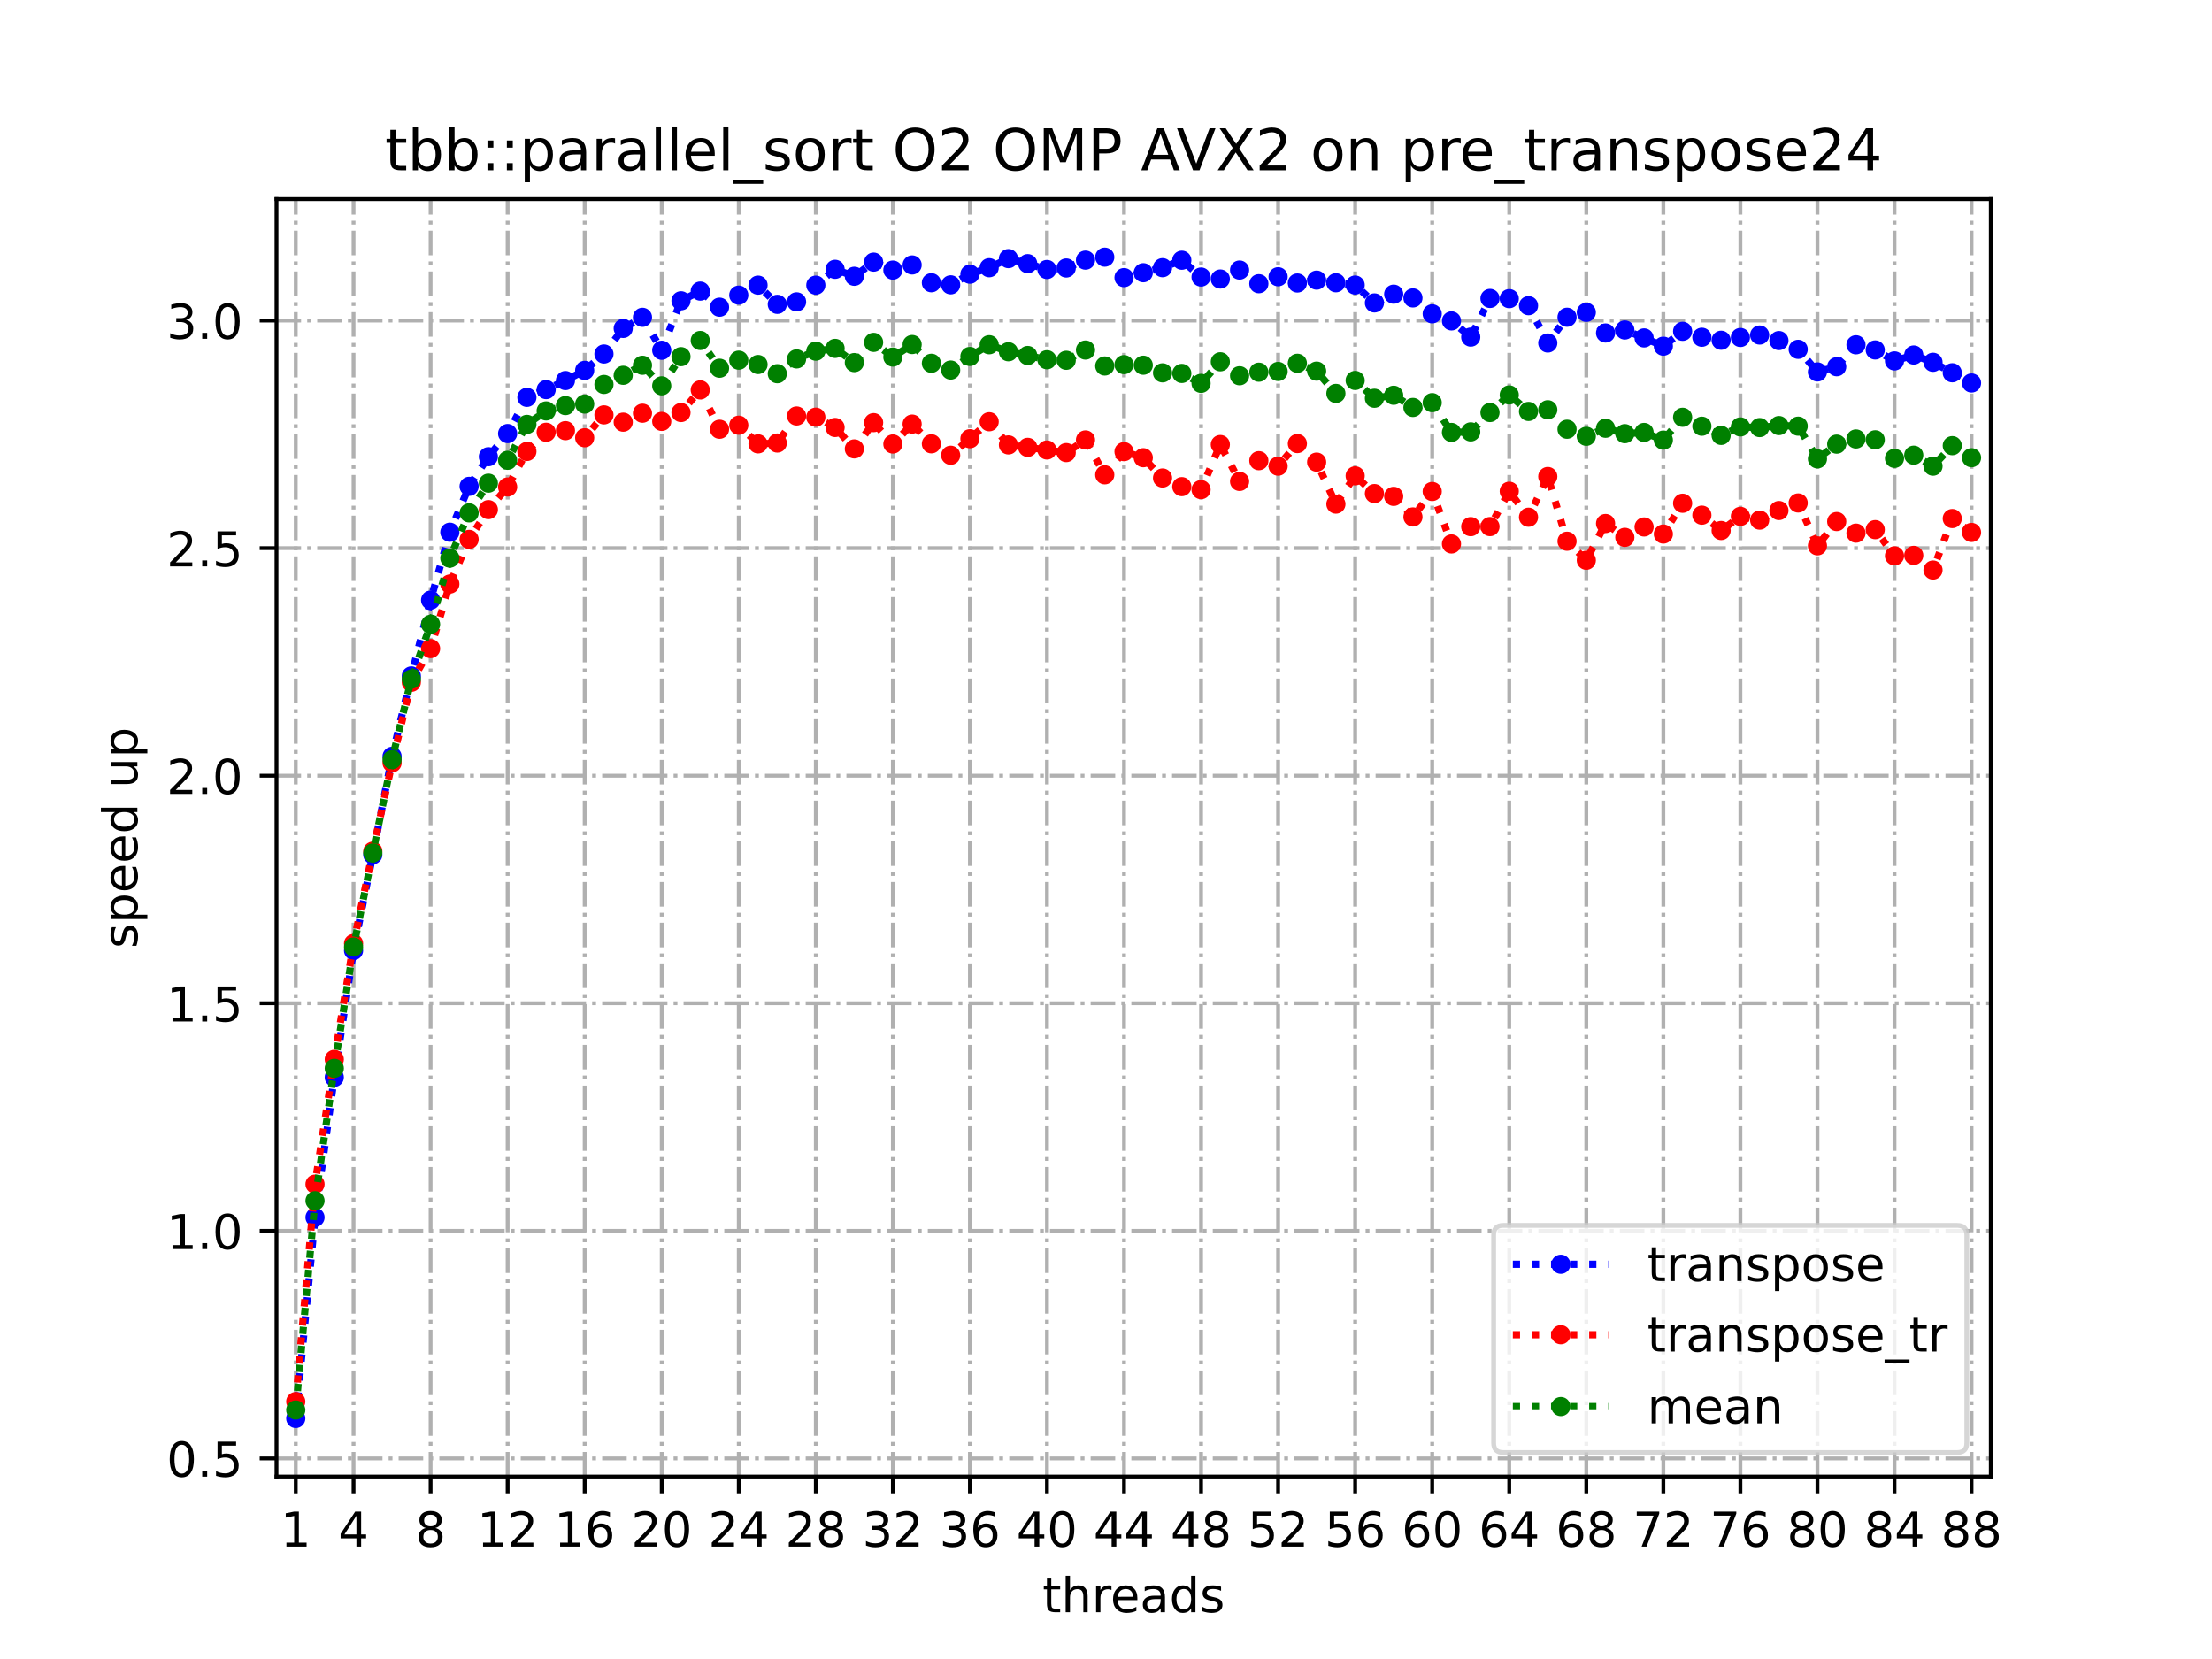 <?xml version="1.0" encoding="utf-8" standalone="no"?>
<!DOCTYPE svg PUBLIC "-//W3C//DTD SVG 1.1//EN"
  "http://www.w3.org/Graphics/SVG/1.1/DTD/svg11.dtd">
<!-- Created with matplotlib (https://matplotlib.org/) -->
<svg height="345.6pt" version="1.1" viewBox="0 0 460.8 345.6" width="460.8pt" xmlns="http://www.w3.org/2000/svg" xmlns:xlink="http://www.w3.org/1999/xlink">
 <defs>
  <style type="text/css">
*{stroke-linecap:butt;stroke-linejoin:round;}
  </style>
 </defs>
 <g id="figure_1">
  <g id="patch_1">
   <path d="M 0 345.6 
L 460.8 345.6 
L 460.8 0 
L 0 0 
z
" style="fill:#ffffff;"/>
  </g>
  <g id="axes_1">
   <g id="patch_2">
    <path d="M 57.6 307.584 
L 414.72 307.584 
L 414.72 41.472 
L 57.6 41.472 
z
" style="fill:#ffffff;"/>
   </g>
   <g id="matplotlib.axis_1">
    <g id="xtick_1">
     <g id="line2d_1">
      <path clip-path="url(#p915ebcbdc3)" d="M 61.613 307.584 
L 61.613 41.472 
" style="fill:none;stroke:#b0b0b0;stroke-dasharray:5.12,1.28,0.8,1.28;stroke-dashoffset:0;stroke-width:0.8;"/>
     </g>
     <g id="line2d_2">
      <defs>
       <path d="M 0 0 
L 0 3.5 
" id="mc2dc58c3d9" style="stroke:#000000;stroke-width:0.8;"/>
      </defs>
      <g>
       <use style="stroke:#000000;stroke-width:0.8;" x="61.613" xlink:href="#mc2dc58c3d9" y="307.584"/>
      </g>
     </g>
     <g id="text_1">
      <!-- 1 -->
      <defs>
       <path d="M 12.406 8.297 
L 28.516 8.297 
L 28.516 63.922 
L 10.984 60.406 
L 10.984 69.391 
L 28.422 72.906 
L 38.281 72.906 
L 38.281 8.297 
L 54.391 8.297 
L 54.391 0 
L 12.406 0 
z
" id="DejaVuSans-49"/>
      </defs>
      <g transform="translate(58.431 322.182)scale(0.1 -0.1)">
       <use xlink:href="#DejaVuSans-49"/>
      </g>
     </g>
    </g>
    <g id="xtick_2">
     <g id="line2d_3">
      <path clip-path="url(#p915ebcbdc3)" d="M 73.65 307.584 
L 73.65 41.472 
" style="fill:none;stroke:#b0b0b0;stroke-dasharray:5.12,1.28,0.8,1.28;stroke-dashoffset:0;stroke-width:0.8;"/>
     </g>
     <g id="line2d_4">
      <g>
       <use style="stroke:#000000;stroke-width:0.8;" x="73.65" xlink:href="#mc2dc58c3d9" y="307.584"/>
      </g>
     </g>
     <g id="text_2">
      <!-- 4 -->
      <defs>
       <path d="M 37.797 64.312 
L 12.891 25.391 
L 37.797 25.391 
z
M 35.203 72.906 
L 47.609 72.906 
L 47.609 25.391 
L 58.016 25.391 
L 58.016 17.188 
L 47.609 17.188 
L 47.609 0 
L 37.797 0 
L 37.797 17.188 
L 4.891 17.188 
L 4.891 26.703 
z
" id="DejaVuSans-52"/>
      </defs>
      <g transform="translate(70.469 322.182)scale(0.1 -0.1)">
       <use xlink:href="#DejaVuSans-52"/>
      </g>
     </g>
    </g>
    <g id="xtick_3">
     <g id="line2d_5">
      <path clip-path="url(#p915ebcbdc3)" d="M 89.701 307.584 
L 89.701 41.472 
" style="fill:none;stroke:#b0b0b0;stroke-dasharray:5.12,1.28,0.8,1.28;stroke-dashoffset:0;stroke-width:0.8;"/>
     </g>
     <g id="line2d_6">
      <g>
       <use style="stroke:#000000;stroke-width:0.8;" x="89.701" xlink:href="#mc2dc58c3d9" y="307.584"/>
      </g>
     </g>
     <g id="text_3">
      <!-- 8 -->
      <defs>
       <path d="M 31.781 34.625 
Q 24.75 34.625 20.719 30.859 
Q 16.703 27.094 16.703 20.516 
Q 16.703 13.922 20.719 10.156 
Q 24.75 6.391 31.781 6.391 
Q 38.812 6.391 42.859 10.172 
Q 46.922 13.969 46.922 20.516 
Q 46.922 27.094 42.891 30.859 
Q 38.875 34.625 31.781 34.625 
z
M 21.922 38.812 
Q 15.578 40.375 12.031 44.719 
Q 8.5 49.078 8.5 55.328 
Q 8.5 64.062 14.719 69.141 
Q 20.953 74.219 31.781 74.219 
Q 42.672 74.219 48.875 69.141 
Q 55.078 64.062 55.078 55.328 
Q 55.078 49.078 51.531 44.719 
Q 48 40.375 41.703 38.812 
Q 48.828 37.156 52.797 32.312 
Q 56.781 27.484 56.781 20.516 
Q 56.781 9.906 50.312 4.234 
Q 43.844 -1.422 31.781 -1.422 
Q 19.734 -1.422 13.25 4.234 
Q 6.781 9.906 6.781 20.516 
Q 6.781 27.484 10.781 32.312 
Q 14.797 37.156 21.922 38.812 
z
M 18.312 54.391 
Q 18.312 48.734 21.844 45.562 
Q 25.391 42.391 31.781 42.391 
Q 38.141 42.391 41.719 45.562 
Q 45.312 48.734 45.312 54.391 
Q 45.312 60.062 41.719 63.234 
Q 38.141 66.406 31.781 66.406 
Q 25.391 66.406 21.844 63.234 
Q 18.312 60.062 18.312 54.391 
z
" id="DejaVuSans-56"/>
      </defs>
      <g transform="translate(86.519 322.182)scale(0.1 -0.1)">
       <use xlink:href="#DejaVuSans-56"/>
      </g>
     </g>
    </g>
    <g id="xtick_4">
     <g id="line2d_7">
      <path clip-path="url(#p915ebcbdc3)" d="M 105.751 307.584 
L 105.751 41.472 
" style="fill:none;stroke:#b0b0b0;stroke-dasharray:5.12,1.28,0.8,1.28;stroke-dashoffset:0;stroke-width:0.8;"/>
     </g>
     <g id="line2d_8">
      <g>
       <use style="stroke:#000000;stroke-width:0.8;" x="105.751" xlink:href="#mc2dc58c3d9" y="307.584"/>
      </g>
     </g>
     <g id="text_4">
      <!-- 12 -->
      <defs>
       <path d="M 19.188 8.297 
L 53.609 8.297 
L 53.609 0 
L 7.328 0 
L 7.328 8.297 
Q 12.938 14.109 22.625 23.891 
Q 32.328 33.688 34.812 36.531 
Q 39.547 41.844 41.422 45.531 
Q 43.312 49.219 43.312 52.781 
Q 43.312 58.594 39.234 62.25 
Q 35.156 65.922 28.609 65.922 
Q 23.969 65.922 18.812 64.312 
Q 13.672 62.703 7.812 59.422 
L 7.812 69.391 
Q 13.766 71.781 18.938 73 
Q 24.125 74.219 28.422 74.219 
Q 39.75 74.219 46.484 68.547 
Q 53.219 62.891 53.219 53.422 
Q 53.219 48.922 51.531 44.891 
Q 49.859 40.875 45.406 35.406 
Q 44.188 33.984 37.641 27.219 
Q 31.109 20.453 19.188 8.297 
z
" id="DejaVuSans-50"/>
      </defs>
      <g transform="translate(99.389 322.182)scale(0.1 -0.1)">
       <use xlink:href="#DejaVuSans-49"/>
       <use x="63.623" xlink:href="#DejaVuSans-50"/>
      </g>
     </g>
    </g>
    <g id="xtick_5">
     <g id="line2d_9">
      <path clip-path="url(#p915ebcbdc3)" d="M 121.801 307.584 
L 121.801 41.472 
" style="fill:none;stroke:#b0b0b0;stroke-dasharray:5.12,1.28,0.8,1.28;stroke-dashoffset:0;stroke-width:0.8;"/>
     </g>
     <g id="line2d_10">
      <g>
       <use style="stroke:#000000;stroke-width:0.8;" x="121.801" xlink:href="#mc2dc58c3d9" y="307.584"/>
      </g>
     </g>
     <g id="text_5">
      <!-- 16 -->
      <defs>
       <path d="M 33.016 40.375 
Q 26.375 40.375 22.484 35.828 
Q 18.609 31.297 18.609 23.391 
Q 18.609 15.531 22.484 10.953 
Q 26.375 6.391 33.016 6.391 
Q 39.656 6.391 43.531 10.953 
Q 47.406 15.531 47.406 23.391 
Q 47.406 31.297 43.531 35.828 
Q 39.656 40.375 33.016 40.375 
z
M 52.594 71.297 
L 52.594 62.312 
Q 48.875 64.062 45.094 64.984 
Q 41.312 65.922 37.594 65.922 
Q 27.828 65.922 22.672 59.328 
Q 17.531 52.734 16.797 39.406 
Q 19.672 43.656 24.016 45.922 
Q 28.375 48.188 33.594 48.188 
Q 44.578 48.188 50.953 41.516 
Q 57.328 34.859 57.328 23.391 
Q 57.328 12.156 50.688 5.359 
Q 44.047 -1.422 33.016 -1.422 
Q 20.359 -1.422 13.672 8.266 
Q 6.984 17.969 6.984 36.375 
Q 6.984 53.656 15.188 63.938 
Q 23.391 74.219 37.203 74.219 
Q 40.922 74.219 44.703 73.484 
Q 48.484 72.75 52.594 71.297 
z
" id="DejaVuSans-54"/>
      </defs>
      <g transform="translate(115.439 322.182)scale(0.1 -0.1)">
       <use xlink:href="#DejaVuSans-49"/>
       <use x="63.623" xlink:href="#DejaVuSans-54"/>
      </g>
     </g>
    </g>
    <g id="xtick_6">
     <g id="line2d_11">
      <path clip-path="url(#p915ebcbdc3)" d="M 137.852 307.584 
L 137.852 41.472 
" style="fill:none;stroke:#b0b0b0;stroke-dasharray:5.12,1.28,0.8,1.28;stroke-dashoffset:0;stroke-width:0.8;"/>
     </g>
     <g id="line2d_12">
      <g>
       <use style="stroke:#000000;stroke-width:0.8;" x="137.852" xlink:href="#mc2dc58c3d9" y="307.584"/>
      </g>
     </g>
     <g id="text_6">
      <!-- 20 -->
      <defs>
       <path d="M 31.781 66.406 
Q 24.172 66.406 20.328 58.906 
Q 16.5 51.422 16.5 36.375 
Q 16.5 21.391 20.328 13.891 
Q 24.172 6.391 31.781 6.391 
Q 39.453 6.391 43.281 13.891 
Q 47.125 21.391 47.125 36.375 
Q 47.125 51.422 43.281 58.906 
Q 39.453 66.406 31.781 66.406 
z
M 31.781 74.219 
Q 44.047 74.219 50.516 64.516 
Q 56.984 54.828 56.984 36.375 
Q 56.984 17.969 50.516 8.266 
Q 44.047 -1.422 31.781 -1.422 
Q 19.531 -1.422 13.062 8.266 
Q 6.594 17.969 6.594 36.375 
Q 6.594 54.828 13.062 64.516 
Q 19.531 74.219 31.781 74.219 
z
" id="DejaVuSans-48"/>
      </defs>
      <g transform="translate(131.489 322.182)scale(0.1 -0.1)">
       <use xlink:href="#DejaVuSans-50"/>
       <use x="63.623" xlink:href="#DejaVuSans-48"/>
      </g>
     </g>
    </g>
    <g id="xtick_7">
     <g id="line2d_13">
      <path clip-path="url(#p915ebcbdc3)" d="M 153.902 307.584 
L 153.902 41.472 
" style="fill:none;stroke:#b0b0b0;stroke-dasharray:5.12,1.28,0.8,1.28;stroke-dashoffset:0;stroke-width:0.8;"/>
     </g>
     <g id="line2d_14">
      <g>
       <use style="stroke:#000000;stroke-width:0.8;" x="153.902" xlink:href="#mc2dc58c3d9" y="307.584"/>
      </g>
     </g>
     <g id="text_7">
      <!-- 24 -->
      <g transform="translate(147.54 322.182)scale(0.1 -0.1)">
       <use xlink:href="#DejaVuSans-50"/>
       <use x="63.623" xlink:href="#DejaVuSans-52"/>
      </g>
     </g>
    </g>
    <g id="xtick_8">
     <g id="line2d_15">
      <path clip-path="url(#p915ebcbdc3)" d="M 169.952 307.584 
L 169.952 41.472 
" style="fill:none;stroke:#b0b0b0;stroke-dasharray:5.12,1.28,0.8,1.28;stroke-dashoffset:0;stroke-width:0.8;"/>
     </g>
     <g id="line2d_16">
      <g>
       <use style="stroke:#000000;stroke-width:0.8;" x="169.952" xlink:href="#mc2dc58c3d9" y="307.584"/>
      </g>
     </g>
     <g id="text_8">
      <!-- 28 -->
      <g transform="translate(163.59 322.182)scale(0.1 -0.1)">
       <use xlink:href="#DejaVuSans-50"/>
       <use x="63.623" xlink:href="#DejaVuSans-56"/>
      </g>
     </g>
    </g>
    <g id="xtick_9">
     <g id="line2d_17">
      <path clip-path="url(#p915ebcbdc3)" d="M 186.003 307.584 
L 186.003 41.472 
" style="fill:none;stroke:#b0b0b0;stroke-dasharray:5.12,1.28,0.8,1.28;stroke-dashoffset:0;stroke-width:0.8;"/>
     </g>
     <g id="line2d_18">
      <g>
       <use style="stroke:#000000;stroke-width:0.8;" x="186.003" xlink:href="#mc2dc58c3d9" y="307.584"/>
      </g>
     </g>
     <g id="text_9">
      <!-- 32 -->
      <defs>
       <path d="M 40.578 39.312 
Q 47.656 37.797 51.625 33 
Q 55.609 28.219 55.609 21.188 
Q 55.609 10.406 48.188 4.484 
Q 40.766 -1.422 27.094 -1.422 
Q 22.516 -1.422 17.656 -0.516 
Q 12.797 0.391 7.625 2.203 
L 7.625 11.719 
Q 11.719 9.328 16.594 8.109 
Q 21.484 6.891 26.812 6.891 
Q 36.078 6.891 40.938 10.547 
Q 45.797 14.203 45.797 21.188 
Q 45.797 27.641 41.281 31.266 
Q 36.766 34.906 28.719 34.906 
L 20.219 34.906 
L 20.219 43.016 
L 29.109 43.016 
Q 36.375 43.016 40.234 45.922 
Q 44.094 48.828 44.094 54.297 
Q 44.094 59.906 40.109 62.906 
Q 36.141 65.922 28.719 65.922 
Q 24.656 65.922 20.016 65.031 
Q 15.375 64.156 9.812 62.312 
L 9.812 71.094 
Q 15.438 72.656 20.344 73.438 
Q 25.25 74.219 29.594 74.219 
Q 40.828 74.219 47.359 69.109 
Q 53.906 64.016 53.906 55.328 
Q 53.906 49.266 50.438 45.094 
Q 46.969 40.922 40.578 39.312 
z
" id="DejaVuSans-51"/>
      </defs>
      <g transform="translate(179.64 322.182)scale(0.1 -0.1)">
       <use xlink:href="#DejaVuSans-51"/>
       <use x="63.623" xlink:href="#DejaVuSans-50"/>
      </g>
     </g>
    </g>
    <g id="xtick_10">
     <g id="line2d_19">
      <path clip-path="url(#p915ebcbdc3)" d="M 202.053 307.584 
L 202.053 41.472 
" style="fill:none;stroke:#b0b0b0;stroke-dasharray:5.12,1.28,0.8,1.28;stroke-dashoffset:0;stroke-width:0.8;"/>
     </g>
     <g id="line2d_20">
      <g>
       <use style="stroke:#000000;stroke-width:0.8;" x="202.053" xlink:href="#mc2dc58c3d9" y="307.584"/>
      </g>
     </g>
     <g id="text_10">
      <!-- 36 -->
      <g transform="translate(195.691 322.182)scale(0.1 -0.1)">
       <use xlink:href="#DejaVuSans-51"/>
       <use x="63.623" xlink:href="#DejaVuSans-54"/>
      </g>
     </g>
    </g>
    <g id="xtick_11">
     <g id="line2d_21">
      <path clip-path="url(#p915ebcbdc3)" d="M 218.103 307.584 
L 218.103 41.472 
" style="fill:none;stroke:#b0b0b0;stroke-dasharray:5.12,1.28,0.8,1.28;stroke-dashoffset:0;stroke-width:0.8;"/>
     </g>
     <g id="line2d_22">
      <g>
       <use style="stroke:#000000;stroke-width:0.8;" x="218.103" xlink:href="#mc2dc58c3d9" y="307.584"/>
      </g>
     </g>
     <g id="text_11">
      <!-- 40 -->
      <g transform="translate(211.741 322.182)scale(0.1 -0.1)">
       <use xlink:href="#DejaVuSans-52"/>
       <use x="63.623" xlink:href="#DejaVuSans-48"/>
      </g>
     </g>
    </g>
    <g id="xtick_12">
     <g id="line2d_23">
      <path clip-path="url(#p915ebcbdc3)" d="M 234.154 307.584 
L 234.154 41.472 
" style="fill:none;stroke:#b0b0b0;stroke-dasharray:5.12,1.28,0.8,1.28;stroke-dashoffset:0;stroke-width:0.8;"/>
     </g>
     <g id="line2d_24">
      <g>
       <use style="stroke:#000000;stroke-width:0.8;" x="234.154" xlink:href="#mc2dc58c3d9" y="307.584"/>
      </g>
     </g>
     <g id="text_12">
      <!-- 44 -->
      <g transform="translate(227.791 322.182)scale(0.1 -0.1)">
       <use xlink:href="#DejaVuSans-52"/>
       <use x="63.623" xlink:href="#DejaVuSans-52"/>
      </g>
     </g>
    </g>
    <g id="xtick_13">
     <g id="line2d_25">
      <path clip-path="url(#p915ebcbdc3)" d="M 250.204 307.584 
L 250.204 41.472 
" style="fill:none;stroke:#b0b0b0;stroke-dasharray:5.12,1.28,0.8,1.28;stroke-dashoffset:0;stroke-width:0.8;"/>
     </g>
     <g id="line2d_26">
      <g>
       <use style="stroke:#000000;stroke-width:0.8;" x="250.204" xlink:href="#mc2dc58c3d9" y="307.584"/>
      </g>
     </g>
     <g id="text_13">
      <!-- 48 -->
      <g transform="translate(243.842 322.182)scale(0.1 -0.1)">
       <use xlink:href="#DejaVuSans-52"/>
       <use x="63.623" xlink:href="#DejaVuSans-56"/>
      </g>
     </g>
    </g>
    <g id="xtick_14">
     <g id="line2d_27">
      <path clip-path="url(#p915ebcbdc3)" d="M 266.254 307.584 
L 266.254 41.472 
" style="fill:none;stroke:#b0b0b0;stroke-dasharray:5.12,1.28,0.8,1.28;stroke-dashoffset:0;stroke-width:0.8;"/>
     </g>
     <g id="line2d_28">
      <g>
       <use style="stroke:#000000;stroke-width:0.8;" x="266.254" xlink:href="#mc2dc58c3d9" y="307.584"/>
      </g>
     </g>
     <g id="text_14">
      <!-- 52 -->
      <defs>
       <path d="M 10.797 72.906 
L 49.516 72.906 
L 49.516 64.594 
L 19.828 64.594 
L 19.828 46.734 
Q 21.969 47.469 24.109 47.828 
Q 26.266 48.188 28.422 48.188 
Q 40.625 48.188 47.75 41.5 
Q 54.891 34.812 54.891 23.391 
Q 54.891 11.625 47.562 5.094 
Q 40.234 -1.422 26.906 -1.422 
Q 22.312 -1.422 17.547 -0.641 
Q 12.797 0.141 7.719 1.703 
L 7.719 11.625 
Q 12.109 9.234 16.797 8.062 
Q 21.484 6.891 26.703 6.891 
Q 35.156 6.891 40.078 11.328 
Q 45.016 15.766 45.016 23.391 
Q 45.016 31 40.078 35.438 
Q 35.156 39.891 26.703 39.891 
Q 22.75 39.891 18.812 39.016 
Q 14.891 38.141 10.797 36.281 
z
" id="DejaVuSans-53"/>
      </defs>
      <g transform="translate(259.892 322.182)scale(0.1 -0.1)">
       <use xlink:href="#DejaVuSans-53"/>
       <use x="63.623" xlink:href="#DejaVuSans-50"/>
      </g>
     </g>
    </g>
    <g id="xtick_15">
     <g id="line2d_29">
      <path clip-path="url(#p915ebcbdc3)" d="M 282.305 307.584 
L 282.305 41.472 
" style="fill:none;stroke:#b0b0b0;stroke-dasharray:5.12,1.28,0.8,1.28;stroke-dashoffset:0;stroke-width:0.8;"/>
     </g>
     <g id="line2d_30">
      <g>
       <use style="stroke:#000000;stroke-width:0.8;" x="282.305" xlink:href="#mc2dc58c3d9" y="307.584"/>
      </g>
     </g>
     <g id="text_15">
      <!-- 56 -->
      <g transform="translate(275.942 322.182)scale(0.1 -0.1)">
       <use xlink:href="#DejaVuSans-53"/>
       <use x="63.623" xlink:href="#DejaVuSans-54"/>
      </g>
     </g>
    </g>
    <g id="xtick_16">
     <g id="line2d_31">
      <path clip-path="url(#p915ebcbdc3)" d="M 298.355 307.584 
L 298.355 41.472 
" style="fill:none;stroke:#b0b0b0;stroke-dasharray:5.12,1.28,0.8,1.28;stroke-dashoffset:0;stroke-width:0.8;"/>
     </g>
     <g id="line2d_32">
      <g>
       <use style="stroke:#000000;stroke-width:0.8;" x="298.355" xlink:href="#mc2dc58c3d9" y="307.584"/>
      </g>
     </g>
     <g id="text_16">
      <!-- 60 -->
      <g transform="translate(291.993 322.182)scale(0.1 -0.1)">
       <use xlink:href="#DejaVuSans-54"/>
       <use x="63.623" xlink:href="#DejaVuSans-48"/>
      </g>
     </g>
    </g>
    <g id="xtick_17">
     <g id="line2d_33">
      <path clip-path="url(#p915ebcbdc3)" d="M 314.405 307.584 
L 314.405 41.472 
" style="fill:none;stroke:#b0b0b0;stroke-dasharray:5.12,1.28,0.8,1.28;stroke-dashoffset:0;stroke-width:0.8;"/>
     </g>
     <g id="line2d_34">
      <g>
       <use style="stroke:#000000;stroke-width:0.8;" x="314.405" xlink:href="#mc2dc58c3d9" y="307.584"/>
      </g>
     </g>
     <g id="text_17">
      <!-- 64 -->
      <g transform="translate(308.043 322.182)scale(0.1 -0.1)">
       <use xlink:href="#DejaVuSans-54"/>
       <use x="63.623" xlink:href="#DejaVuSans-52"/>
      </g>
     </g>
    </g>
    <g id="xtick_18">
     <g id="line2d_35">
      <path clip-path="url(#p915ebcbdc3)" d="M 330.456 307.584 
L 330.456 41.472 
" style="fill:none;stroke:#b0b0b0;stroke-dasharray:5.12,1.28,0.8,1.28;stroke-dashoffset:0;stroke-width:0.8;"/>
     </g>
     <g id="line2d_36">
      <g>
       <use style="stroke:#000000;stroke-width:0.8;" x="330.456" xlink:href="#mc2dc58c3d9" y="307.584"/>
      </g>
     </g>
     <g id="text_18">
      <!-- 68 -->
      <g transform="translate(324.093 322.182)scale(0.1 -0.1)">
       <use xlink:href="#DejaVuSans-54"/>
       <use x="63.623" xlink:href="#DejaVuSans-56"/>
      </g>
     </g>
    </g>
    <g id="xtick_19">
     <g id="line2d_37">
      <path clip-path="url(#p915ebcbdc3)" d="M 346.506 307.584 
L 346.506 41.472 
" style="fill:none;stroke:#b0b0b0;stroke-dasharray:5.12,1.28,0.8,1.28;stroke-dashoffset:0;stroke-width:0.8;"/>
     </g>
     <g id="line2d_38">
      <g>
       <use style="stroke:#000000;stroke-width:0.8;" x="346.506" xlink:href="#mc2dc58c3d9" y="307.584"/>
      </g>
     </g>
     <g id="text_19">
      <!-- 72 -->
      <defs>
       <path d="M 8.203 72.906 
L 55.078 72.906 
L 55.078 68.703 
L 28.609 0 
L 18.312 0 
L 43.219 64.594 
L 8.203 64.594 
z
" id="DejaVuSans-55"/>
      </defs>
      <g transform="translate(340.144 322.182)scale(0.1 -0.1)">
       <use xlink:href="#DejaVuSans-55"/>
       <use x="63.623" xlink:href="#DejaVuSans-50"/>
      </g>
     </g>
    </g>
    <g id="xtick_20">
     <g id="line2d_39">
      <path clip-path="url(#p915ebcbdc3)" d="M 362.556 307.584 
L 362.556 41.472 
" style="fill:none;stroke:#b0b0b0;stroke-dasharray:5.12,1.28,0.8,1.28;stroke-dashoffset:0;stroke-width:0.8;"/>
     </g>
     <g id="line2d_40">
      <g>
       <use style="stroke:#000000;stroke-width:0.8;" x="362.556" xlink:href="#mc2dc58c3d9" y="307.584"/>
      </g>
     </g>
     <g id="text_20">
      <!-- 76 -->
      <g transform="translate(356.194 322.182)scale(0.1 -0.1)">
       <use xlink:href="#DejaVuSans-55"/>
       <use x="63.623" xlink:href="#DejaVuSans-54"/>
      </g>
     </g>
    </g>
    <g id="xtick_21">
     <g id="line2d_41">
      <path clip-path="url(#p915ebcbdc3)" d="M 378.607 307.584 
L 378.607 41.472 
" style="fill:none;stroke:#b0b0b0;stroke-dasharray:5.12,1.28,0.8,1.28;stroke-dashoffset:0;stroke-width:0.8;"/>
     </g>
     <g id="line2d_42">
      <g>
       <use style="stroke:#000000;stroke-width:0.8;" x="378.607" xlink:href="#mc2dc58c3d9" y="307.584"/>
      </g>
     </g>
     <g id="text_21">
      <!-- 80 -->
      <g transform="translate(372.244 322.182)scale(0.1 -0.1)">
       <use xlink:href="#DejaVuSans-56"/>
       <use x="63.623" xlink:href="#DejaVuSans-48"/>
      </g>
     </g>
    </g>
    <g id="xtick_22">
     <g id="line2d_43">
      <path clip-path="url(#p915ebcbdc3)" d="M 394.657 307.584 
L 394.657 41.472 
" style="fill:none;stroke:#b0b0b0;stroke-dasharray:5.12,1.28,0.8,1.28;stroke-dashoffset:0;stroke-width:0.8;"/>
     </g>
     <g id="line2d_44">
      <g>
       <use style="stroke:#000000;stroke-width:0.8;" x="394.657" xlink:href="#mc2dc58c3d9" y="307.584"/>
      </g>
     </g>
     <g id="text_22">
      <!-- 84 -->
      <g transform="translate(388.295 322.182)scale(0.1 -0.1)">
       <use xlink:href="#DejaVuSans-56"/>
       <use x="63.623" xlink:href="#DejaVuSans-52"/>
      </g>
     </g>
    </g>
    <g id="xtick_23">
     <g id="line2d_45">
      <path clip-path="url(#p915ebcbdc3)" d="M 410.707 307.584 
L 410.707 41.472 
" style="fill:none;stroke:#b0b0b0;stroke-dasharray:5.12,1.28,0.8,1.28;stroke-dashoffset:0;stroke-width:0.8;"/>
     </g>
     <g id="line2d_46">
      <g>
       <use style="stroke:#000000;stroke-width:0.8;" x="410.707" xlink:href="#mc2dc58c3d9" y="307.584"/>
      </g>
     </g>
     <g id="text_23">
      <!-- 88 -->
      <g transform="translate(404.345 322.182)scale(0.1 -0.1)">
       <use xlink:href="#DejaVuSans-56"/>
       <use x="63.623" xlink:href="#DejaVuSans-56"/>
      </g>
     </g>
    </g>
    <g id="text_24">
     <!-- threads -->
     <defs>
      <path d="M 18.312 70.219 
L 18.312 54.688 
L 36.812 54.688 
L 36.812 47.703 
L 18.312 47.703 
L 18.312 18.016 
Q 18.312 11.328 20.141 9.422 
Q 21.969 7.516 27.594 7.516 
L 36.812 7.516 
L 36.812 0 
L 27.594 0 
Q 17.188 0 13.234 3.875 
Q 9.281 7.766 9.281 18.016 
L 9.281 47.703 
L 2.688 47.703 
L 2.688 54.688 
L 9.281 54.688 
L 9.281 70.219 
z
" id="DejaVuSans-116"/>
      <path d="M 54.891 33.016 
L 54.891 0 
L 45.906 0 
L 45.906 32.719 
Q 45.906 40.484 42.875 44.328 
Q 39.844 48.188 33.797 48.188 
Q 26.516 48.188 22.312 43.547 
Q 18.109 38.922 18.109 30.906 
L 18.109 0 
L 9.078 0 
L 9.078 75.984 
L 18.109 75.984 
L 18.109 46.188 
Q 21.344 51.125 25.703 53.562 
Q 30.078 56 35.797 56 
Q 45.219 56 50.047 50.172 
Q 54.891 44.344 54.891 33.016 
z
" id="DejaVuSans-104"/>
      <path d="M 41.109 46.297 
Q 39.594 47.172 37.812 47.578 
Q 36.031 48 33.891 48 
Q 26.266 48 22.188 43.047 
Q 18.109 38.094 18.109 28.812 
L 18.109 0 
L 9.078 0 
L 9.078 54.688 
L 18.109 54.688 
L 18.109 46.188 
Q 20.953 51.172 25.484 53.578 
Q 30.031 56 36.531 56 
Q 37.453 56 38.578 55.875 
Q 39.703 55.766 41.062 55.516 
z
" id="DejaVuSans-114"/>
      <path d="M 56.203 29.594 
L 56.203 25.203 
L 14.891 25.203 
Q 15.484 15.922 20.484 11.062 
Q 25.484 6.203 34.422 6.203 
Q 39.594 6.203 44.453 7.469 
Q 49.312 8.734 54.109 11.281 
L 54.109 2.781 
Q 49.266 0.734 44.188 -0.344 
Q 39.109 -1.422 33.891 -1.422 
Q 20.797 -1.422 13.156 6.188 
Q 5.516 13.812 5.516 26.812 
Q 5.516 40.234 12.766 48.109 
Q 20.016 56 32.328 56 
Q 43.359 56 49.781 48.891 
Q 56.203 41.797 56.203 29.594 
z
M 47.219 32.234 
Q 47.125 39.594 43.094 43.984 
Q 39.062 48.391 32.422 48.391 
Q 24.906 48.391 20.391 44.141 
Q 15.875 39.891 15.188 32.172 
z
" id="DejaVuSans-101"/>
      <path d="M 34.281 27.484 
Q 23.391 27.484 19.188 25 
Q 14.984 22.516 14.984 16.5 
Q 14.984 11.719 18.141 8.906 
Q 21.297 6.109 26.703 6.109 
Q 34.188 6.109 38.703 11.406 
Q 43.219 16.703 43.219 25.484 
L 43.219 27.484 
z
M 52.203 31.203 
L 52.203 0 
L 43.219 0 
L 43.219 8.297 
Q 40.141 3.328 35.547 0.953 
Q 30.953 -1.422 24.312 -1.422 
Q 15.922 -1.422 10.953 3.297 
Q 6 8.016 6 15.922 
Q 6 25.141 12.172 29.828 
Q 18.359 34.516 30.609 34.516 
L 43.219 34.516 
L 43.219 35.406 
Q 43.219 41.609 39.141 45 
Q 35.062 48.391 27.688 48.391 
Q 23 48.391 18.547 47.266 
Q 14.109 46.141 10.016 43.891 
L 10.016 52.203 
Q 14.938 54.109 19.578 55.047 
Q 24.219 56 28.609 56 
Q 40.484 56 46.344 49.844 
Q 52.203 43.703 52.203 31.203 
z
" id="DejaVuSans-97"/>
      <path d="M 45.406 46.391 
L 45.406 75.984 
L 54.391 75.984 
L 54.391 0 
L 45.406 0 
L 45.406 8.203 
Q 42.578 3.328 38.25 0.953 
Q 33.938 -1.422 27.875 -1.422 
Q 17.969 -1.422 11.734 6.484 
Q 5.516 14.406 5.516 27.297 
Q 5.516 40.188 11.734 48.094 
Q 17.969 56 27.875 56 
Q 33.938 56 38.25 53.625 
Q 42.578 51.266 45.406 46.391 
z
M 14.797 27.297 
Q 14.797 17.391 18.875 11.75 
Q 22.953 6.109 30.078 6.109 
Q 37.203 6.109 41.297 11.75 
Q 45.406 17.391 45.406 27.297 
Q 45.406 37.203 41.297 42.844 
Q 37.203 48.484 30.078 48.484 
Q 22.953 48.484 18.875 42.844 
Q 14.797 37.203 14.797 27.297 
z
" id="DejaVuSans-100"/>
      <path d="M 44.281 53.078 
L 44.281 44.578 
Q 40.484 46.531 36.375 47.5 
Q 32.281 48.484 27.875 48.484 
Q 21.188 48.484 17.844 46.438 
Q 14.5 44.391 14.5 40.281 
Q 14.5 37.156 16.891 35.375 
Q 19.281 33.594 26.516 31.984 
L 29.594 31.297 
Q 39.156 29.25 43.188 25.516 
Q 47.219 21.781 47.219 15.094 
Q 47.219 7.469 41.188 3.016 
Q 35.156 -1.422 24.609 -1.422 
Q 20.219 -1.422 15.453 -0.562 
Q 10.688 0.297 5.422 2 
L 5.422 11.281 
Q 10.406 8.688 15.234 7.391 
Q 20.062 6.109 24.812 6.109 
Q 31.156 6.109 34.562 8.281 
Q 37.984 10.453 37.984 14.406 
Q 37.984 18.062 35.516 20.016 
Q 33.062 21.969 24.703 23.781 
L 21.578 24.516 
Q 13.234 26.266 9.516 29.906 
Q 5.812 33.547 5.812 39.891 
Q 5.812 47.609 11.281 51.797 
Q 16.75 56 26.812 56 
Q 31.781 56 36.172 55.266 
Q 40.578 54.547 44.281 53.078 
z
" id="DejaVuSans-115"/>
     </defs>
     <g transform="translate(217.169 335.861)scale(0.1 -0.1)">
      <use xlink:href="#DejaVuSans-116"/>
      <use x="39.209" xlink:href="#DejaVuSans-104"/>
      <use x="102.588" xlink:href="#DejaVuSans-114"/>
      <use x="141.451" xlink:href="#DejaVuSans-101"/>
      <use x="202.975" xlink:href="#DejaVuSans-97"/>
      <use x="264.254" xlink:href="#DejaVuSans-100"/>
      <use x="327.73" xlink:href="#DejaVuSans-115"/>
     </g>
    </g>
   </g>
   <g id="matplotlib.axis_2">
    <g id="ytick_1">
     <g id="line2d_47">
      <path clip-path="url(#p915ebcbdc3)" d="M 57.6 303.81 
L 414.72 303.81 
" style="fill:none;stroke:#b0b0b0;stroke-dasharray:5.12,1.28,0.8,1.28;stroke-dashoffset:0;stroke-width:0.8;"/>
     </g>
     <g id="line2d_48">
      <defs>
       <path d="M 0 0 
L -3.5 0 
" id="ma6c97cd343" style="stroke:#000000;stroke-width:0.8;"/>
      </defs>
      <g>
       <use style="stroke:#000000;stroke-width:0.8;" x="57.6" xlink:href="#ma6c97cd343" y="303.81"/>
      </g>
     </g>
     <g id="text_25">
      <!-- 0.5 -->
      <defs>
       <path d="M 10.688 12.406 
L 21 12.406 
L 21 0 
L 10.688 0 
z
" id="DejaVuSans-46"/>
      </defs>
      <g transform="translate(34.697 307.609)scale(0.1 -0.1)">
       <use xlink:href="#DejaVuSans-48"/>
       <use x="63.623" xlink:href="#DejaVuSans-46"/>
       <use x="95.41" xlink:href="#DejaVuSans-53"/>
      </g>
     </g>
    </g>
    <g id="ytick_2">
     <g id="line2d_49">
      <path clip-path="url(#p915ebcbdc3)" d="M 57.6 256.404 
L 414.72 256.404 
" style="fill:none;stroke:#b0b0b0;stroke-dasharray:5.12,1.28,0.8,1.28;stroke-dashoffset:0;stroke-width:0.8;"/>
     </g>
     <g id="line2d_50">
      <g>
       <use style="stroke:#000000;stroke-width:0.8;" x="57.6" xlink:href="#ma6c97cd343" y="256.404"/>
      </g>
     </g>
     <g id="text_26">
      <!-- 1.0 -->
      <g transform="translate(34.697 260.203)scale(0.1 -0.1)">
       <use xlink:href="#DejaVuSans-49"/>
       <use x="63.623" xlink:href="#DejaVuSans-46"/>
       <use x="95.41" xlink:href="#DejaVuSans-48"/>
      </g>
     </g>
    </g>
    <g id="ytick_3">
     <g id="line2d_51">
      <path clip-path="url(#p915ebcbdc3)" d="M 57.6 208.997 
L 414.72 208.997 
" style="fill:none;stroke:#b0b0b0;stroke-dasharray:5.12,1.28,0.8,1.28;stroke-dashoffset:0;stroke-width:0.8;"/>
     </g>
     <g id="line2d_52">
      <g>
       <use style="stroke:#000000;stroke-width:0.8;" x="57.6" xlink:href="#ma6c97cd343" y="208.997"/>
      </g>
     </g>
     <g id="text_27">
      <!-- 1.5 -->
      <g transform="translate(34.697 212.797)scale(0.1 -0.1)">
       <use xlink:href="#DejaVuSans-49"/>
       <use x="63.623" xlink:href="#DejaVuSans-46"/>
       <use x="95.41" xlink:href="#DejaVuSans-53"/>
      </g>
     </g>
    </g>
    <g id="ytick_4">
     <g id="line2d_53">
      <path clip-path="url(#p915ebcbdc3)" d="M 57.6 161.591 
L 414.72 161.591 
" style="fill:none;stroke:#b0b0b0;stroke-dasharray:5.12,1.28,0.8,1.28;stroke-dashoffset:0;stroke-width:0.8;"/>
     </g>
     <g id="line2d_54">
      <g>
       <use style="stroke:#000000;stroke-width:0.8;" x="57.6" xlink:href="#ma6c97cd343" y="161.591"/>
      </g>
     </g>
     <g id="text_28">
      <!-- 2.0 -->
      <g transform="translate(34.697 165.39)scale(0.1 -0.1)">
       <use xlink:href="#DejaVuSans-50"/>
       <use x="63.623" xlink:href="#DejaVuSans-46"/>
       <use x="95.41" xlink:href="#DejaVuSans-48"/>
      </g>
     </g>
    </g>
    <g id="ytick_5">
     <g id="line2d_55">
      <path clip-path="url(#p915ebcbdc3)" d="M 57.6 114.185 
L 414.72 114.185 
" style="fill:none;stroke:#b0b0b0;stroke-dasharray:5.12,1.28,0.8,1.28;stroke-dashoffset:0;stroke-width:0.8;"/>
     </g>
     <g id="line2d_56">
      <g>
       <use style="stroke:#000000;stroke-width:0.8;" x="57.6" xlink:href="#ma6c97cd343" y="114.185"/>
      </g>
     </g>
     <g id="text_29">
      <!-- 2.5 -->
      <g transform="translate(34.697 117.984)scale(0.1 -0.1)">
       <use xlink:href="#DejaVuSans-50"/>
       <use x="63.623" xlink:href="#DejaVuSans-46"/>
       <use x="95.41" xlink:href="#DejaVuSans-53"/>
      </g>
     </g>
    </g>
    <g id="ytick_6">
     <g id="line2d_57">
      <path clip-path="url(#p915ebcbdc3)" d="M 57.6 66.778 
L 414.72 66.778 
" style="fill:none;stroke:#b0b0b0;stroke-dasharray:5.12,1.28,0.8,1.28;stroke-dashoffset:0;stroke-width:0.8;"/>
     </g>
     <g id="line2d_58">
      <g>
       <use style="stroke:#000000;stroke-width:0.8;" x="57.6" xlink:href="#ma6c97cd343" y="66.778"/>
      </g>
     </g>
     <g id="text_30">
      <!-- 3.0 -->
      <g transform="translate(34.697 70.577)scale(0.1 -0.1)">
       <use xlink:href="#DejaVuSans-51"/>
       <use x="63.623" xlink:href="#DejaVuSans-46"/>
       <use x="95.41" xlink:href="#DejaVuSans-48"/>
      </g>
     </g>
    </g>
    <g id="text_31">
     <!-- speed up -->
     <defs>
      <path d="M 18.109 8.203 
L 18.109 -20.797 
L 9.078 -20.797 
L 9.078 54.688 
L 18.109 54.688 
L 18.109 46.391 
Q 20.953 51.266 25.266 53.625 
Q 29.594 56 35.594 56 
Q 45.562 56 51.781 48.094 
Q 58.016 40.188 58.016 27.297 
Q 58.016 14.406 51.781 6.484 
Q 45.562 -1.422 35.594 -1.422 
Q 29.594 -1.422 25.266 0.953 
Q 20.953 3.328 18.109 8.203 
z
M 48.688 27.297 
Q 48.688 37.203 44.609 42.844 
Q 40.531 48.484 33.406 48.484 
Q 26.266 48.484 22.188 42.844 
Q 18.109 37.203 18.109 27.297 
Q 18.109 17.391 22.188 11.75 
Q 26.266 6.109 33.406 6.109 
Q 40.531 6.109 44.609 11.75 
Q 48.688 17.391 48.688 27.297 
z
" id="DejaVuSans-112"/>
      <path id="DejaVuSans-32"/>
      <path d="M 8.5 21.578 
L 8.5 54.688 
L 17.484 54.688 
L 17.484 21.922 
Q 17.484 14.156 20.5 10.266 
Q 23.531 6.391 29.594 6.391 
Q 36.859 6.391 41.078 11.031 
Q 45.312 15.672 45.312 23.688 
L 45.312 54.688 
L 54.297 54.688 
L 54.297 0 
L 45.312 0 
L 45.312 8.406 
Q 42.047 3.422 37.719 1 
Q 33.406 -1.422 27.688 -1.422 
Q 18.266 -1.422 13.375 4.438 
Q 8.5 10.297 8.5 21.578 
z
M 31.109 56 
z
" id="DejaVuSans-117"/>
     </defs>
     <g transform="translate(28.617 197.566)rotate(-90)scale(0.1 -0.1)">
      <use xlink:href="#DejaVuSans-115"/>
      <use x="52.1" xlink:href="#DejaVuSans-112"/>
      <use x="115.576" xlink:href="#DejaVuSans-101"/>
      <use x="177.1" xlink:href="#DejaVuSans-101"/>
      <use x="238.623" xlink:href="#DejaVuSans-100"/>
      <use x="302.1" xlink:href="#DejaVuSans-32"/>
      <use x="333.887" xlink:href="#DejaVuSans-117"/>
      <use x="397.266" xlink:href="#DejaVuSans-112"/>
     </g>
    </g>
   </g>
   <g id="line2d_59">
    <path clip-path="url(#p915ebcbdc3)" d="M 61.613 295.488 
L 65.625 253.603 
L 69.638 224.429 
L 73.65 198.012 
L 77.663 178.053 
L 81.676 157.559 
L 85.688 140.816 
L 89.701 125.015 
L 93.713 110.871 
L 97.726 101.317 
L 101.738 95.143 
L 105.751 90.326 
L 109.764 82.776 
L 113.776 81.156 
L 117.789 79.274 
L 121.801 77.159 
L 125.814 73.744 
L 129.827 68.414 
L 133.839 66.103 
L 137.852 72.966 
L 141.864 62.661 
L 145.877 60.641 
L 149.889 63.994 
L 153.902 61.483 
L 157.915 59.402 
L 161.927 63.4 
L 165.94 62.882 
L 169.952 59.404 
L 173.965 56.102 
L 177.978 57.553 
L 181.99 54.603 
L 186.003 56.265 
L 190.015 55.194 
L 194.028 58.902 
L 198.04 59.336 
L 202.053 57.116 
L 206.066 55.77 
L 210.078 53.871 
L 214.091 54.924 
L 218.103 56.14 
L 222.116 55.829 
L 226.129 54.19 
L 230.141 53.568 
L 234.154 57.83 
L 238.166 56.813 
L 242.179 55.763 
L 246.191 54.208 
L 250.204 57.712 
L 254.217 58.124 
L 258.229 56.256 
L 262.242 59.102 
L 266.254 57.651 
L 270.267 58.955 
L 274.28 58.356 
L 278.292 58.905 
L 282.305 59.382 
L 286.317 63.104 
L 290.33 61.281 
L 294.342 62.065 
L 298.355 65.377 
L 302.368 66.853 
L 306.38 70.225 
L 310.393 62.169 
L 314.405 62.215 
L 318.418 63.679 
L 322.431 71.455 
L 326.443 66.087 
L 330.456 65.068 
L 334.468 69.371 
L 338.481 68.74 
L 342.493 70.395 
L 346.506 72.112 
L 350.519 69.019 
L 354.531 70.257 
L 358.544 70.88 
L 362.556 70.304 
L 366.569 69.794 
L 370.582 70.95 
L 374.594 72.772 
L 378.607 77.48 
L 382.619 76.394 
L 386.632 71.827 
L 390.644 72.902 
L 394.657 75.183 
L 398.67 73.955 
L 402.682 75.47 
L 406.695 77.652 
L 410.707 79.783 
" style="fill:none;stroke:#0000ff;stroke-dasharray:1.5,2.475;stroke-dashoffset:0;stroke-width:1.5;"/>
    <defs>
     <path d="M 0 1.5 
C 0.398 1.5 0.779 1.342 1.061 1.061 
C 1.342 0.779 1.5 0.398 1.5 0 
C 1.5 -0.398 1.342 -0.779 1.061 -1.061 
C 0.779 -1.342 0.398 -1.5 0 -1.5 
C -0.398 -1.5 -0.779 -1.342 -1.061 -1.061 
C -1.342 -0.779 -1.5 -0.398 -1.5 0 
C -1.5 0.398 -1.342 0.779 -1.061 1.061 
C -0.779 1.342 -0.398 1.5 0 1.5 
z
" id="mba686daa11" style="stroke:#0000ff;"/>
    </defs>
    <g clip-path="url(#p915ebcbdc3)">
     <use style="fill:#0000ff;stroke:#0000ff;" x="61.613" xlink:href="#mba686daa11" y="295.488"/>
     <use style="fill:#0000ff;stroke:#0000ff;" x="65.625" xlink:href="#mba686daa11" y="253.603"/>
     <use style="fill:#0000ff;stroke:#0000ff;" x="69.638" xlink:href="#mba686daa11" y="224.429"/>
     <use style="fill:#0000ff;stroke:#0000ff;" x="73.65" xlink:href="#mba686daa11" y="198.012"/>
     <use style="fill:#0000ff;stroke:#0000ff;" x="77.663" xlink:href="#mba686daa11" y="178.053"/>
     <use style="fill:#0000ff;stroke:#0000ff;" x="81.676" xlink:href="#mba686daa11" y="157.559"/>
     <use style="fill:#0000ff;stroke:#0000ff;" x="85.688" xlink:href="#mba686daa11" y="140.816"/>
     <use style="fill:#0000ff;stroke:#0000ff;" x="89.701" xlink:href="#mba686daa11" y="125.015"/>
     <use style="fill:#0000ff;stroke:#0000ff;" x="93.713" xlink:href="#mba686daa11" y="110.871"/>
     <use style="fill:#0000ff;stroke:#0000ff;" x="97.726" xlink:href="#mba686daa11" y="101.317"/>
     <use style="fill:#0000ff;stroke:#0000ff;" x="101.738" xlink:href="#mba686daa11" y="95.143"/>
     <use style="fill:#0000ff;stroke:#0000ff;" x="105.751" xlink:href="#mba686daa11" y="90.326"/>
     <use style="fill:#0000ff;stroke:#0000ff;" x="109.764" xlink:href="#mba686daa11" y="82.776"/>
     <use style="fill:#0000ff;stroke:#0000ff;" x="113.776" xlink:href="#mba686daa11" y="81.156"/>
     <use style="fill:#0000ff;stroke:#0000ff;" x="117.789" xlink:href="#mba686daa11" y="79.274"/>
     <use style="fill:#0000ff;stroke:#0000ff;" x="121.801" xlink:href="#mba686daa11" y="77.159"/>
     <use style="fill:#0000ff;stroke:#0000ff;" x="125.814" xlink:href="#mba686daa11" y="73.744"/>
     <use style="fill:#0000ff;stroke:#0000ff;" x="129.827" xlink:href="#mba686daa11" y="68.414"/>
     <use style="fill:#0000ff;stroke:#0000ff;" x="133.839" xlink:href="#mba686daa11" y="66.103"/>
     <use style="fill:#0000ff;stroke:#0000ff;" x="137.852" xlink:href="#mba686daa11" y="72.966"/>
     <use style="fill:#0000ff;stroke:#0000ff;" x="141.864" xlink:href="#mba686daa11" y="62.661"/>
     <use style="fill:#0000ff;stroke:#0000ff;" x="145.877" xlink:href="#mba686daa11" y="60.641"/>
     <use style="fill:#0000ff;stroke:#0000ff;" x="149.889" xlink:href="#mba686daa11" y="63.994"/>
     <use style="fill:#0000ff;stroke:#0000ff;" x="153.902" xlink:href="#mba686daa11" y="61.483"/>
     <use style="fill:#0000ff;stroke:#0000ff;" x="157.915" xlink:href="#mba686daa11" y="59.402"/>
     <use style="fill:#0000ff;stroke:#0000ff;" x="161.927" xlink:href="#mba686daa11" y="63.4"/>
     <use style="fill:#0000ff;stroke:#0000ff;" x="165.94" xlink:href="#mba686daa11" y="62.882"/>
     <use style="fill:#0000ff;stroke:#0000ff;" x="169.952" xlink:href="#mba686daa11" y="59.404"/>
     <use style="fill:#0000ff;stroke:#0000ff;" x="173.965" xlink:href="#mba686daa11" y="56.102"/>
     <use style="fill:#0000ff;stroke:#0000ff;" x="177.978" xlink:href="#mba686daa11" y="57.553"/>
     <use style="fill:#0000ff;stroke:#0000ff;" x="181.99" xlink:href="#mba686daa11" y="54.603"/>
     <use style="fill:#0000ff;stroke:#0000ff;" x="186.003" xlink:href="#mba686daa11" y="56.265"/>
     <use style="fill:#0000ff;stroke:#0000ff;" x="190.015" xlink:href="#mba686daa11" y="55.194"/>
     <use style="fill:#0000ff;stroke:#0000ff;" x="194.028" xlink:href="#mba686daa11" y="58.902"/>
     <use style="fill:#0000ff;stroke:#0000ff;" x="198.04" xlink:href="#mba686daa11" y="59.336"/>
     <use style="fill:#0000ff;stroke:#0000ff;" x="202.053" xlink:href="#mba686daa11" y="57.116"/>
     <use style="fill:#0000ff;stroke:#0000ff;" x="206.066" xlink:href="#mba686daa11" y="55.77"/>
     <use style="fill:#0000ff;stroke:#0000ff;" x="210.078" xlink:href="#mba686daa11" y="53.871"/>
     <use style="fill:#0000ff;stroke:#0000ff;" x="214.091" xlink:href="#mba686daa11" y="54.924"/>
     <use style="fill:#0000ff;stroke:#0000ff;" x="218.103" xlink:href="#mba686daa11" y="56.14"/>
     <use style="fill:#0000ff;stroke:#0000ff;" x="222.116" xlink:href="#mba686daa11" y="55.829"/>
     <use style="fill:#0000ff;stroke:#0000ff;" x="226.129" xlink:href="#mba686daa11" y="54.19"/>
     <use style="fill:#0000ff;stroke:#0000ff;" x="230.141" xlink:href="#mba686daa11" y="53.568"/>
     <use style="fill:#0000ff;stroke:#0000ff;" x="234.154" xlink:href="#mba686daa11" y="57.83"/>
     <use style="fill:#0000ff;stroke:#0000ff;" x="238.166" xlink:href="#mba686daa11" y="56.813"/>
     <use style="fill:#0000ff;stroke:#0000ff;" x="242.179" xlink:href="#mba686daa11" y="55.763"/>
     <use style="fill:#0000ff;stroke:#0000ff;" x="246.191" xlink:href="#mba686daa11" y="54.208"/>
     <use style="fill:#0000ff;stroke:#0000ff;" x="250.204" xlink:href="#mba686daa11" y="57.712"/>
     <use style="fill:#0000ff;stroke:#0000ff;" x="254.217" xlink:href="#mba686daa11" y="58.124"/>
     <use style="fill:#0000ff;stroke:#0000ff;" x="258.229" xlink:href="#mba686daa11" y="56.256"/>
     <use style="fill:#0000ff;stroke:#0000ff;" x="262.242" xlink:href="#mba686daa11" y="59.102"/>
     <use style="fill:#0000ff;stroke:#0000ff;" x="266.254" xlink:href="#mba686daa11" y="57.651"/>
     <use style="fill:#0000ff;stroke:#0000ff;" x="270.267" xlink:href="#mba686daa11" y="58.955"/>
     <use style="fill:#0000ff;stroke:#0000ff;" x="274.28" xlink:href="#mba686daa11" y="58.356"/>
     <use style="fill:#0000ff;stroke:#0000ff;" x="278.292" xlink:href="#mba686daa11" y="58.905"/>
     <use style="fill:#0000ff;stroke:#0000ff;" x="282.305" xlink:href="#mba686daa11" y="59.382"/>
     <use style="fill:#0000ff;stroke:#0000ff;" x="286.317" xlink:href="#mba686daa11" y="63.104"/>
     <use style="fill:#0000ff;stroke:#0000ff;" x="290.33" xlink:href="#mba686daa11" y="61.281"/>
     <use style="fill:#0000ff;stroke:#0000ff;" x="294.342" xlink:href="#mba686daa11" y="62.065"/>
     <use style="fill:#0000ff;stroke:#0000ff;" x="298.355" xlink:href="#mba686daa11" y="65.377"/>
     <use style="fill:#0000ff;stroke:#0000ff;" x="302.368" xlink:href="#mba686daa11" y="66.853"/>
     <use style="fill:#0000ff;stroke:#0000ff;" x="306.38" xlink:href="#mba686daa11" y="70.225"/>
     <use style="fill:#0000ff;stroke:#0000ff;" x="310.393" xlink:href="#mba686daa11" y="62.169"/>
     <use style="fill:#0000ff;stroke:#0000ff;" x="314.405" xlink:href="#mba686daa11" y="62.215"/>
     <use style="fill:#0000ff;stroke:#0000ff;" x="318.418" xlink:href="#mba686daa11" y="63.679"/>
     <use style="fill:#0000ff;stroke:#0000ff;" x="322.431" xlink:href="#mba686daa11" y="71.455"/>
     <use style="fill:#0000ff;stroke:#0000ff;" x="326.443" xlink:href="#mba686daa11" y="66.087"/>
     <use style="fill:#0000ff;stroke:#0000ff;" x="330.456" xlink:href="#mba686daa11" y="65.068"/>
     <use style="fill:#0000ff;stroke:#0000ff;" x="334.468" xlink:href="#mba686daa11" y="69.371"/>
     <use style="fill:#0000ff;stroke:#0000ff;" x="338.481" xlink:href="#mba686daa11" y="68.74"/>
     <use style="fill:#0000ff;stroke:#0000ff;" x="342.493" xlink:href="#mba686daa11" y="70.395"/>
     <use style="fill:#0000ff;stroke:#0000ff;" x="346.506" xlink:href="#mba686daa11" y="72.112"/>
     <use style="fill:#0000ff;stroke:#0000ff;" x="350.519" xlink:href="#mba686daa11" y="69.019"/>
     <use style="fill:#0000ff;stroke:#0000ff;" x="354.531" xlink:href="#mba686daa11" y="70.257"/>
     <use style="fill:#0000ff;stroke:#0000ff;" x="358.544" xlink:href="#mba686daa11" y="70.88"/>
     <use style="fill:#0000ff;stroke:#0000ff;" x="362.556" xlink:href="#mba686daa11" y="70.304"/>
     <use style="fill:#0000ff;stroke:#0000ff;" x="366.569" xlink:href="#mba686daa11" y="69.794"/>
     <use style="fill:#0000ff;stroke:#0000ff;" x="370.582" xlink:href="#mba686daa11" y="70.95"/>
     <use style="fill:#0000ff;stroke:#0000ff;" x="374.594" xlink:href="#mba686daa11" y="72.772"/>
     <use style="fill:#0000ff;stroke:#0000ff;" x="378.607" xlink:href="#mba686daa11" y="77.48"/>
     <use style="fill:#0000ff;stroke:#0000ff;" x="382.619" xlink:href="#mba686daa11" y="76.394"/>
     <use style="fill:#0000ff;stroke:#0000ff;" x="386.632" xlink:href="#mba686daa11" y="71.827"/>
     <use style="fill:#0000ff;stroke:#0000ff;" x="390.644" xlink:href="#mba686daa11" y="72.902"/>
     <use style="fill:#0000ff;stroke:#0000ff;" x="394.657" xlink:href="#mba686daa11" y="75.183"/>
     <use style="fill:#0000ff;stroke:#0000ff;" x="398.67" xlink:href="#mba686daa11" y="73.955"/>
     <use style="fill:#0000ff;stroke:#0000ff;" x="402.682" xlink:href="#mba686daa11" y="75.47"/>
     <use style="fill:#0000ff;stroke:#0000ff;" x="406.695" xlink:href="#mba686daa11" y="77.652"/>
     <use style="fill:#0000ff;stroke:#0000ff;" x="410.707" xlink:href="#mba686daa11" y="79.783"/>
    </g>
   </g>
   <g id="line2d_60">
    <path clip-path="url(#p915ebcbdc3)" d="M 61.613 291.966 
L 65.625 246.682 
L 69.638 220.684 
L 73.65 196.555 
L 77.663 177.319 
L 81.676 158.922 
L 85.688 142.133 
L 89.701 135.113 
L 93.713 121.666 
L 97.726 112.365 
L 101.738 106.165 
L 105.751 101.451 
L 109.764 94.048 
L 113.776 90.048 
L 117.789 89.71 
L 121.801 91.189 
L 125.814 86.428 
L 129.827 87.944 
L 133.839 86.079 
L 137.852 87.782 
L 141.864 85.937 
L 145.877 81.222 
L 149.889 89.42 
L 153.902 88.58 
L 157.915 92.466 
L 161.927 92.29 
L 165.94 86.656 
L 169.952 86.904 
L 173.965 89.052 
L 177.978 93.513 
L 181.99 88.04 
L 186.003 92.496 
L 190.015 88.346 
L 194.028 92.454 
L 198.04 94.838 
L 202.053 91.394 
L 206.066 87.856 
L 210.078 92.684 
L 214.091 93.192 
L 218.103 93.741 
L 222.116 94.281 
L 226.129 91.647 
L 230.141 98.915 
L 234.154 94.085 
L 238.166 95.349 
L 242.179 99.577 
L 246.191 101.379 
L 250.204 102.003 
L 254.217 92.606 
L 258.229 100.29 
L 262.242 95.967 
L 266.254 97.109 
L 270.267 92.403 
L 274.28 96.268 
L 278.292 105.013 
L 282.305 99.125 
L 286.317 102.823 
L 290.33 103.404 
L 294.342 107.689 
L 298.355 102.387 
L 302.368 113.315 
L 306.38 109.711 
L 310.393 109.699 
L 314.405 102.335 
L 318.418 107.744 
L 322.431 99.264 
L 326.443 112.749 
L 330.456 116.711 
L 334.468 109.058 
L 338.481 111.943 
L 342.493 109.781 
L 346.506 111.25 
L 350.519 104.84 
L 354.531 107.318 
L 358.544 110.517 
L 362.556 107.57 
L 366.569 108.35 
L 370.582 106.355 
L 374.594 104.779 
L 378.607 113.707 
L 382.619 108.646 
L 386.632 111.062 
L 390.644 110.334 
L 394.657 115.795 
L 398.67 115.698 
L 402.682 118.749 
L 406.695 108.022 
L 410.707 110.919 
" style="fill:none;stroke:#ff0000;stroke-dasharray:1.5,2.475;stroke-dashoffset:0;stroke-width:1.5;"/>
    <defs>
     <path d="M 0 1.5 
C 0.398 1.5 0.779 1.342 1.061 1.061 
C 1.342 0.779 1.5 0.398 1.5 0 
C 1.5 -0.398 1.342 -0.779 1.061 -1.061 
C 0.779 -1.342 0.398 -1.5 0 -1.5 
C -0.398 -1.5 -0.779 -1.342 -1.061 -1.061 
C -1.342 -0.779 -1.5 -0.398 -1.5 0 
C -1.5 0.398 -1.342 0.779 -1.061 1.061 
C -0.779 1.342 -0.398 1.5 0 1.5 
z
" id="mce6549aa15" style="stroke:#ff0000;"/>
    </defs>
    <g clip-path="url(#p915ebcbdc3)">
     <use style="fill:#ff0000;stroke:#ff0000;" x="61.613" xlink:href="#mce6549aa15" y="291.966"/>
     <use style="fill:#ff0000;stroke:#ff0000;" x="65.625" xlink:href="#mce6549aa15" y="246.682"/>
     <use style="fill:#ff0000;stroke:#ff0000;" x="69.638" xlink:href="#mce6549aa15" y="220.684"/>
     <use style="fill:#ff0000;stroke:#ff0000;" x="73.65" xlink:href="#mce6549aa15" y="196.555"/>
     <use style="fill:#ff0000;stroke:#ff0000;" x="77.663" xlink:href="#mce6549aa15" y="177.319"/>
     <use style="fill:#ff0000;stroke:#ff0000;" x="81.676" xlink:href="#mce6549aa15" y="158.922"/>
     <use style="fill:#ff0000;stroke:#ff0000;" x="85.688" xlink:href="#mce6549aa15" y="142.133"/>
     <use style="fill:#ff0000;stroke:#ff0000;" x="89.701" xlink:href="#mce6549aa15" y="135.113"/>
     <use style="fill:#ff0000;stroke:#ff0000;" x="93.713" xlink:href="#mce6549aa15" y="121.666"/>
     <use style="fill:#ff0000;stroke:#ff0000;" x="97.726" xlink:href="#mce6549aa15" y="112.365"/>
     <use style="fill:#ff0000;stroke:#ff0000;" x="101.738" xlink:href="#mce6549aa15" y="106.165"/>
     <use style="fill:#ff0000;stroke:#ff0000;" x="105.751" xlink:href="#mce6549aa15" y="101.451"/>
     <use style="fill:#ff0000;stroke:#ff0000;" x="109.764" xlink:href="#mce6549aa15" y="94.048"/>
     <use style="fill:#ff0000;stroke:#ff0000;" x="113.776" xlink:href="#mce6549aa15" y="90.048"/>
     <use style="fill:#ff0000;stroke:#ff0000;" x="117.789" xlink:href="#mce6549aa15" y="89.71"/>
     <use style="fill:#ff0000;stroke:#ff0000;" x="121.801" xlink:href="#mce6549aa15" y="91.189"/>
     <use style="fill:#ff0000;stroke:#ff0000;" x="125.814" xlink:href="#mce6549aa15" y="86.428"/>
     <use style="fill:#ff0000;stroke:#ff0000;" x="129.827" xlink:href="#mce6549aa15" y="87.944"/>
     <use style="fill:#ff0000;stroke:#ff0000;" x="133.839" xlink:href="#mce6549aa15" y="86.079"/>
     <use style="fill:#ff0000;stroke:#ff0000;" x="137.852" xlink:href="#mce6549aa15" y="87.782"/>
     <use style="fill:#ff0000;stroke:#ff0000;" x="141.864" xlink:href="#mce6549aa15" y="85.937"/>
     <use style="fill:#ff0000;stroke:#ff0000;" x="145.877" xlink:href="#mce6549aa15" y="81.222"/>
     <use style="fill:#ff0000;stroke:#ff0000;" x="149.889" xlink:href="#mce6549aa15" y="89.42"/>
     <use style="fill:#ff0000;stroke:#ff0000;" x="153.902" xlink:href="#mce6549aa15" y="88.58"/>
     <use style="fill:#ff0000;stroke:#ff0000;" x="157.915" xlink:href="#mce6549aa15" y="92.466"/>
     <use style="fill:#ff0000;stroke:#ff0000;" x="161.927" xlink:href="#mce6549aa15" y="92.29"/>
     <use style="fill:#ff0000;stroke:#ff0000;" x="165.94" xlink:href="#mce6549aa15" y="86.656"/>
     <use style="fill:#ff0000;stroke:#ff0000;" x="169.952" xlink:href="#mce6549aa15" y="86.904"/>
     <use style="fill:#ff0000;stroke:#ff0000;" x="173.965" xlink:href="#mce6549aa15" y="89.052"/>
     <use style="fill:#ff0000;stroke:#ff0000;" x="177.978" xlink:href="#mce6549aa15" y="93.513"/>
     <use style="fill:#ff0000;stroke:#ff0000;" x="181.99" xlink:href="#mce6549aa15" y="88.04"/>
     <use style="fill:#ff0000;stroke:#ff0000;" x="186.003" xlink:href="#mce6549aa15" y="92.496"/>
     <use style="fill:#ff0000;stroke:#ff0000;" x="190.015" xlink:href="#mce6549aa15" y="88.346"/>
     <use style="fill:#ff0000;stroke:#ff0000;" x="194.028" xlink:href="#mce6549aa15" y="92.454"/>
     <use style="fill:#ff0000;stroke:#ff0000;" x="198.04" xlink:href="#mce6549aa15" y="94.838"/>
     <use style="fill:#ff0000;stroke:#ff0000;" x="202.053" xlink:href="#mce6549aa15" y="91.394"/>
     <use style="fill:#ff0000;stroke:#ff0000;" x="206.066" xlink:href="#mce6549aa15" y="87.856"/>
     <use style="fill:#ff0000;stroke:#ff0000;" x="210.078" xlink:href="#mce6549aa15" y="92.684"/>
     <use style="fill:#ff0000;stroke:#ff0000;" x="214.091" xlink:href="#mce6549aa15" y="93.192"/>
     <use style="fill:#ff0000;stroke:#ff0000;" x="218.103" xlink:href="#mce6549aa15" y="93.741"/>
     <use style="fill:#ff0000;stroke:#ff0000;" x="222.116" xlink:href="#mce6549aa15" y="94.281"/>
     <use style="fill:#ff0000;stroke:#ff0000;" x="226.129" xlink:href="#mce6549aa15" y="91.647"/>
     <use style="fill:#ff0000;stroke:#ff0000;" x="230.141" xlink:href="#mce6549aa15" y="98.915"/>
     <use style="fill:#ff0000;stroke:#ff0000;" x="234.154" xlink:href="#mce6549aa15" y="94.085"/>
     <use style="fill:#ff0000;stroke:#ff0000;" x="238.166" xlink:href="#mce6549aa15" y="95.349"/>
     <use style="fill:#ff0000;stroke:#ff0000;" x="242.179" xlink:href="#mce6549aa15" y="99.577"/>
     <use style="fill:#ff0000;stroke:#ff0000;" x="246.191" xlink:href="#mce6549aa15" y="101.379"/>
     <use style="fill:#ff0000;stroke:#ff0000;" x="250.204" xlink:href="#mce6549aa15" y="102.003"/>
     <use style="fill:#ff0000;stroke:#ff0000;" x="254.217" xlink:href="#mce6549aa15" y="92.606"/>
     <use style="fill:#ff0000;stroke:#ff0000;" x="258.229" xlink:href="#mce6549aa15" y="100.29"/>
     <use style="fill:#ff0000;stroke:#ff0000;" x="262.242" xlink:href="#mce6549aa15" y="95.967"/>
     <use style="fill:#ff0000;stroke:#ff0000;" x="266.254" xlink:href="#mce6549aa15" y="97.109"/>
     <use style="fill:#ff0000;stroke:#ff0000;" x="270.267" xlink:href="#mce6549aa15" y="92.403"/>
     <use style="fill:#ff0000;stroke:#ff0000;" x="274.28" xlink:href="#mce6549aa15" y="96.268"/>
     <use style="fill:#ff0000;stroke:#ff0000;" x="278.292" xlink:href="#mce6549aa15" y="105.013"/>
     <use style="fill:#ff0000;stroke:#ff0000;" x="282.305" xlink:href="#mce6549aa15" y="99.125"/>
     <use style="fill:#ff0000;stroke:#ff0000;" x="286.317" xlink:href="#mce6549aa15" y="102.823"/>
     <use style="fill:#ff0000;stroke:#ff0000;" x="290.33" xlink:href="#mce6549aa15" y="103.404"/>
     <use style="fill:#ff0000;stroke:#ff0000;" x="294.342" xlink:href="#mce6549aa15" y="107.689"/>
     <use style="fill:#ff0000;stroke:#ff0000;" x="298.355" xlink:href="#mce6549aa15" y="102.387"/>
     <use style="fill:#ff0000;stroke:#ff0000;" x="302.368" xlink:href="#mce6549aa15" y="113.315"/>
     <use style="fill:#ff0000;stroke:#ff0000;" x="306.38" xlink:href="#mce6549aa15" y="109.711"/>
     <use style="fill:#ff0000;stroke:#ff0000;" x="310.393" xlink:href="#mce6549aa15" y="109.699"/>
     <use style="fill:#ff0000;stroke:#ff0000;" x="314.405" xlink:href="#mce6549aa15" y="102.335"/>
     <use style="fill:#ff0000;stroke:#ff0000;" x="318.418" xlink:href="#mce6549aa15" y="107.744"/>
     <use style="fill:#ff0000;stroke:#ff0000;" x="322.431" xlink:href="#mce6549aa15" y="99.264"/>
     <use style="fill:#ff0000;stroke:#ff0000;" x="326.443" xlink:href="#mce6549aa15" y="112.749"/>
     <use style="fill:#ff0000;stroke:#ff0000;" x="330.456" xlink:href="#mce6549aa15" y="116.711"/>
     <use style="fill:#ff0000;stroke:#ff0000;" x="334.468" xlink:href="#mce6549aa15" y="109.058"/>
     <use style="fill:#ff0000;stroke:#ff0000;" x="338.481" xlink:href="#mce6549aa15" y="111.943"/>
     <use style="fill:#ff0000;stroke:#ff0000;" x="342.493" xlink:href="#mce6549aa15" y="109.781"/>
     <use style="fill:#ff0000;stroke:#ff0000;" x="346.506" xlink:href="#mce6549aa15" y="111.25"/>
     <use style="fill:#ff0000;stroke:#ff0000;" x="350.519" xlink:href="#mce6549aa15" y="104.84"/>
     <use style="fill:#ff0000;stroke:#ff0000;" x="354.531" xlink:href="#mce6549aa15" y="107.318"/>
     <use style="fill:#ff0000;stroke:#ff0000;" x="358.544" xlink:href="#mce6549aa15" y="110.517"/>
     <use style="fill:#ff0000;stroke:#ff0000;" x="362.556" xlink:href="#mce6549aa15" y="107.57"/>
     <use style="fill:#ff0000;stroke:#ff0000;" x="366.569" xlink:href="#mce6549aa15" y="108.35"/>
     <use style="fill:#ff0000;stroke:#ff0000;" x="370.582" xlink:href="#mce6549aa15" y="106.355"/>
     <use style="fill:#ff0000;stroke:#ff0000;" x="374.594" xlink:href="#mce6549aa15" y="104.779"/>
     <use style="fill:#ff0000;stroke:#ff0000;" x="378.607" xlink:href="#mce6549aa15" y="113.707"/>
     <use style="fill:#ff0000;stroke:#ff0000;" x="382.619" xlink:href="#mce6549aa15" y="108.646"/>
     <use style="fill:#ff0000;stroke:#ff0000;" x="386.632" xlink:href="#mce6549aa15" y="111.062"/>
     <use style="fill:#ff0000;stroke:#ff0000;" x="390.644" xlink:href="#mce6549aa15" y="110.334"/>
     <use style="fill:#ff0000;stroke:#ff0000;" x="394.657" xlink:href="#mce6549aa15" y="115.795"/>
     <use style="fill:#ff0000;stroke:#ff0000;" x="398.67" xlink:href="#mce6549aa15" y="115.698"/>
     <use style="fill:#ff0000;stroke:#ff0000;" x="402.682" xlink:href="#mce6549aa15" y="118.749"/>
     <use style="fill:#ff0000;stroke:#ff0000;" x="406.695" xlink:href="#mce6549aa15" y="108.022"/>
     <use style="fill:#ff0000;stroke:#ff0000;" x="410.707" xlink:href="#mce6549aa15" y="110.919"/>
    </g>
   </g>
   <g id="line2d_61">
    <path clip-path="url(#p915ebcbdc3)" d="M 61.613 293.727 
L 65.625 250.142 
L 69.638 222.556 
L 73.65 197.283 
L 77.663 177.686 
L 81.676 158.24 
L 85.688 141.475 
L 89.701 130.064 
L 93.713 116.268 
L 97.726 106.841 
L 101.738 100.654 
L 105.751 95.889 
L 109.764 88.412 
L 113.776 85.602 
L 117.789 84.492 
L 121.801 84.174 
L 125.814 80.086 
L 129.827 78.179 
L 133.839 76.091 
L 137.852 80.374 
L 141.864 74.299 
L 145.877 70.931 
L 149.889 76.707 
L 153.902 75.031 
L 157.915 75.934 
L 161.927 77.845 
L 165.94 74.769 
L 169.952 73.154 
L 173.965 72.577 
L 177.978 75.533 
L 181.99 71.321 
L 186.003 74.381 
L 190.015 71.77 
L 194.028 75.678 
L 198.04 77.087 
L 202.053 74.255 
L 206.066 71.813 
L 210.078 73.277 
L 214.091 74.058 
L 218.103 74.941 
L 222.116 75.055 
L 226.129 72.919 
L 230.141 76.241 
L 234.154 75.957 
L 238.166 76.081 
L 242.179 77.67 
L 246.191 77.793 
L 250.204 79.857 
L 254.217 75.365 
L 258.229 78.273 
L 262.242 77.535 
L 266.254 77.38 
L 270.267 75.679 
L 274.28 77.312 
L 278.292 81.959 
L 282.305 79.253 
L 286.317 82.964 
L 290.33 82.343 
L 294.342 84.877 
L 298.355 83.882 
L 302.368 90.084 
L 306.38 89.968 
L 310.393 85.934 
L 314.405 82.275 
L 318.418 85.711 
L 322.431 85.36 
L 326.443 89.418 
L 330.456 90.889 
L 334.468 89.214 
L 338.481 90.341 
L 342.493 90.088 
L 346.506 91.681 
L 350.519 86.929 
L 354.531 88.788 
L 358.544 90.698 
L 362.556 88.937 
L 366.569 89.072 
L 370.582 88.653 
L 374.594 88.776 
L 378.607 95.593 
L 382.619 92.52 
L 386.632 91.444 
L 390.644 91.618 
L 394.657 95.489 
L 398.67 94.826 
L 402.682 97.11 
L 406.695 92.837 
L 410.707 95.351 
" style="fill:none;stroke:#008000;stroke-dasharray:1.5,2.475;stroke-dashoffset:0;stroke-width:1.5;"/>
    <defs>
     <path d="M 0 1.5 
C 0.398 1.5 0.779 1.342 1.061 1.061 
C 1.342 0.779 1.5 0.398 1.5 0 
C 1.5 -0.398 1.342 -0.779 1.061 -1.061 
C 0.779 -1.342 0.398 -1.5 0 -1.5 
C -0.398 -1.5 -0.779 -1.342 -1.061 -1.061 
C -1.342 -0.779 -1.5 -0.398 -1.5 0 
C -1.5 0.398 -1.342 0.779 -1.061 1.061 
C -0.779 1.342 -0.398 1.5 0 1.5 
z
" id="m8e64f2ee60" style="stroke:#008000;"/>
    </defs>
    <g clip-path="url(#p915ebcbdc3)">
     <use style="fill:#008000;stroke:#008000;" x="61.613" xlink:href="#m8e64f2ee60" y="293.727"/>
     <use style="fill:#008000;stroke:#008000;" x="65.625" xlink:href="#m8e64f2ee60" y="250.142"/>
     <use style="fill:#008000;stroke:#008000;" x="69.638" xlink:href="#m8e64f2ee60" y="222.556"/>
     <use style="fill:#008000;stroke:#008000;" x="73.65" xlink:href="#m8e64f2ee60" y="197.283"/>
     <use style="fill:#008000;stroke:#008000;" x="77.663" xlink:href="#m8e64f2ee60" y="177.686"/>
     <use style="fill:#008000;stroke:#008000;" x="81.676" xlink:href="#m8e64f2ee60" y="158.24"/>
     <use style="fill:#008000;stroke:#008000;" x="85.688" xlink:href="#m8e64f2ee60" y="141.475"/>
     <use style="fill:#008000;stroke:#008000;" x="89.701" xlink:href="#m8e64f2ee60" y="130.064"/>
     <use style="fill:#008000;stroke:#008000;" x="93.713" xlink:href="#m8e64f2ee60" y="116.268"/>
     <use style="fill:#008000;stroke:#008000;" x="97.726" xlink:href="#m8e64f2ee60" y="106.841"/>
     <use style="fill:#008000;stroke:#008000;" x="101.738" xlink:href="#m8e64f2ee60" y="100.654"/>
     <use style="fill:#008000;stroke:#008000;" x="105.751" xlink:href="#m8e64f2ee60" y="95.889"/>
     <use style="fill:#008000;stroke:#008000;" x="109.764" xlink:href="#m8e64f2ee60" y="88.412"/>
     <use style="fill:#008000;stroke:#008000;" x="113.776" xlink:href="#m8e64f2ee60" y="85.602"/>
     <use style="fill:#008000;stroke:#008000;" x="117.789" xlink:href="#m8e64f2ee60" y="84.492"/>
     <use style="fill:#008000;stroke:#008000;" x="121.801" xlink:href="#m8e64f2ee60" y="84.174"/>
     <use style="fill:#008000;stroke:#008000;" x="125.814" xlink:href="#m8e64f2ee60" y="80.086"/>
     <use style="fill:#008000;stroke:#008000;" x="129.827" xlink:href="#m8e64f2ee60" y="78.179"/>
     <use style="fill:#008000;stroke:#008000;" x="133.839" xlink:href="#m8e64f2ee60" y="76.091"/>
     <use style="fill:#008000;stroke:#008000;" x="137.852" xlink:href="#m8e64f2ee60" y="80.374"/>
     <use style="fill:#008000;stroke:#008000;" x="141.864" xlink:href="#m8e64f2ee60" y="74.299"/>
     <use style="fill:#008000;stroke:#008000;" x="145.877" xlink:href="#m8e64f2ee60" y="70.931"/>
     <use style="fill:#008000;stroke:#008000;" x="149.889" xlink:href="#m8e64f2ee60" y="76.707"/>
     <use style="fill:#008000;stroke:#008000;" x="153.902" xlink:href="#m8e64f2ee60" y="75.031"/>
     <use style="fill:#008000;stroke:#008000;" x="157.915" xlink:href="#m8e64f2ee60" y="75.934"/>
     <use style="fill:#008000;stroke:#008000;" x="161.927" xlink:href="#m8e64f2ee60" y="77.845"/>
     <use style="fill:#008000;stroke:#008000;" x="165.94" xlink:href="#m8e64f2ee60" y="74.769"/>
     <use style="fill:#008000;stroke:#008000;" x="169.952" xlink:href="#m8e64f2ee60" y="73.154"/>
     <use style="fill:#008000;stroke:#008000;" x="173.965" xlink:href="#m8e64f2ee60" y="72.577"/>
     <use style="fill:#008000;stroke:#008000;" x="177.978" xlink:href="#m8e64f2ee60" y="75.533"/>
     <use style="fill:#008000;stroke:#008000;" x="181.99" xlink:href="#m8e64f2ee60" y="71.321"/>
     <use style="fill:#008000;stroke:#008000;" x="186.003" xlink:href="#m8e64f2ee60" y="74.381"/>
     <use style="fill:#008000;stroke:#008000;" x="190.015" xlink:href="#m8e64f2ee60" y="71.77"/>
     <use style="fill:#008000;stroke:#008000;" x="194.028" xlink:href="#m8e64f2ee60" y="75.678"/>
     <use style="fill:#008000;stroke:#008000;" x="198.04" xlink:href="#m8e64f2ee60" y="77.087"/>
     <use style="fill:#008000;stroke:#008000;" x="202.053" xlink:href="#m8e64f2ee60" y="74.255"/>
     <use style="fill:#008000;stroke:#008000;" x="206.066" xlink:href="#m8e64f2ee60" y="71.813"/>
     <use style="fill:#008000;stroke:#008000;" x="210.078" xlink:href="#m8e64f2ee60" y="73.277"/>
     <use style="fill:#008000;stroke:#008000;" x="214.091" xlink:href="#m8e64f2ee60" y="74.058"/>
     <use style="fill:#008000;stroke:#008000;" x="218.103" xlink:href="#m8e64f2ee60" y="74.941"/>
     <use style="fill:#008000;stroke:#008000;" x="222.116" xlink:href="#m8e64f2ee60" y="75.055"/>
     <use style="fill:#008000;stroke:#008000;" x="226.129" xlink:href="#m8e64f2ee60" y="72.919"/>
     <use style="fill:#008000;stroke:#008000;" x="230.141" xlink:href="#m8e64f2ee60" y="76.241"/>
     <use style="fill:#008000;stroke:#008000;" x="234.154" xlink:href="#m8e64f2ee60" y="75.957"/>
     <use style="fill:#008000;stroke:#008000;" x="238.166" xlink:href="#m8e64f2ee60" y="76.081"/>
     <use style="fill:#008000;stroke:#008000;" x="242.179" xlink:href="#m8e64f2ee60" y="77.67"/>
     <use style="fill:#008000;stroke:#008000;" x="246.191" xlink:href="#m8e64f2ee60" y="77.793"/>
     <use style="fill:#008000;stroke:#008000;" x="250.204" xlink:href="#m8e64f2ee60" y="79.857"/>
     <use style="fill:#008000;stroke:#008000;" x="254.217" xlink:href="#m8e64f2ee60" y="75.365"/>
     <use style="fill:#008000;stroke:#008000;" x="258.229" xlink:href="#m8e64f2ee60" y="78.273"/>
     <use style="fill:#008000;stroke:#008000;" x="262.242" xlink:href="#m8e64f2ee60" y="77.535"/>
     <use style="fill:#008000;stroke:#008000;" x="266.254" xlink:href="#m8e64f2ee60" y="77.38"/>
     <use style="fill:#008000;stroke:#008000;" x="270.267" xlink:href="#m8e64f2ee60" y="75.679"/>
     <use style="fill:#008000;stroke:#008000;" x="274.28" xlink:href="#m8e64f2ee60" y="77.312"/>
     <use style="fill:#008000;stroke:#008000;" x="278.292" xlink:href="#m8e64f2ee60" y="81.959"/>
     <use style="fill:#008000;stroke:#008000;" x="282.305" xlink:href="#m8e64f2ee60" y="79.253"/>
     <use style="fill:#008000;stroke:#008000;" x="286.317" xlink:href="#m8e64f2ee60" y="82.964"/>
     <use style="fill:#008000;stroke:#008000;" x="290.33" xlink:href="#m8e64f2ee60" y="82.343"/>
     <use style="fill:#008000;stroke:#008000;" x="294.342" xlink:href="#m8e64f2ee60" y="84.877"/>
     <use style="fill:#008000;stroke:#008000;" x="298.355" xlink:href="#m8e64f2ee60" y="83.882"/>
     <use style="fill:#008000;stroke:#008000;" x="302.368" xlink:href="#m8e64f2ee60" y="90.084"/>
     <use style="fill:#008000;stroke:#008000;" x="306.38" xlink:href="#m8e64f2ee60" y="89.968"/>
     <use style="fill:#008000;stroke:#008000;" x="310.393" xlink:href="#m8e64f2ee60" y="85.934"/>
     <use style="fill:#008000;stroke:#008000;" x="314.405" xlink:href="#m8e64f2ee60" y="82.275"/>
     <use style="fill:#008000;stroke:#008000;" x="318.418" xlink:href="#m8e64f2ee60" y="85.711"/>
     <use style="fill:#008000;stroke:#008000;" x="322.431" xlink:href="#m8e64f2ee60" y="85.36"/>
     <use style="fill:#008000;stroke:#008000;" x="326.443" xlink:href="#m8e64f2ee60" y="89.418"/>
     <use style="fill:#008000;stroke:#008000;" x="330.456" xlink:href="#m8e64f2ee60" y="90.889"/>
     <use style="fill:#008000;stroke:#008000;" x="334.468" xlink:href="#m8e64f2ee60" y="89.214"/>
     <use style="fill:#008000;stroke:#008000;" x="338.481" xlink:href="#m8e64f2ee60" y="90.341"/>
     <use style="fill:#008000;stroke:#008000;" x="342.493" xlink:href="#m8e64f2ee60" y="90.088"/>
     <use style="fill:#008000;stroke:#008000;" x="346.506" xlink:href="#m8e64f2ee60" y="91.681"/>
     <use style="fill:#008000;stroke:#008000;" x="350.519" xlink:href="#m8e64f2ee60" y="86.929"/>
     <use style="fill:#008000;stroke:#008000;" x="354.531" xlink:href="#m8e64f2ee60" y="88.788"/>
     <use style="fill:#008000;stroke:#008000;" x="358.544" xlink:href="#m8e64f2ee60" y="90.698"/>
     <use style="fill:#008000;stroke:#008000;" x="362.556" xlink:href="#m8e64f2ee60" y="88.937"/>
     <use style="fill:#008000;stroke:#008000;" x="366.569" xlink:href="#m8e64f2ee60" y="89.072"/>
     <use style="fill:#008000;stroke:#008000;" x="370.582" xlink:href="#m8e64f2ee60" y="88.653"/>
     <use style="fill:#008000;stroke:#008000;" x="374.594" xlink:href="#m8e64f2ee60" y="88.776"/>
     <use style="fill:#008000;stroke:#008000;" x="378.607" xlink:href="#m8e64f2ee60" y="95.593"/>
     <use style="fill:#008000;stroke:#008000;" x="382.619" xlink:href="#m8e64f2ee60" y="92.52"/>
     <use style="fill:#008000;stroke:#008000;" x="386.632" xlink:href="#m8e64f2ee60" y="91.444"/>
     <use style="fill:#008000;stroke:#008000;" x="390.644" xlink:href="#m8e64f2ee60" y="91.618"/>
     <use style="fill:#008000;stroke:#008000;" x="394.657" xlink:href="#m8e64f2ee60" y="95.489"/>
     <use style="fill:#008000;stroke:#008000;" x="398.67" xlink:href="#m8e64f2ee60" y="94.826"/>
     <use style="fill:#008000;stroke:#008000;" x="402.682" xlink:href="#m8e64f2ee60" y="97.11"/>
     <use style="fill:#008000;stroke:#008000;" x="406.695" xlink:href="#m8e64f2ee60" y="92.837"/>
     <use style="fill:#008000;stroke:#008000;" x="410.707" xlink:href="#m8e64f2ee60" y="95.351"/>
    </g>
   </g>
   <g id="patch_3">
    <path d="M 57.6 307.584 
L 57.6 41.472 
" style="fill:none;stroke:#000000;stroke-linecap:square;stroke-linejoin:miter;stroke-width:0.8;"/>
   </g>
   <g id="patch_4">
    <path d="M 414.72 307.584 
L 414.72 41.472 
" style="fill:none;stroke:#000000;stroke-linecap:square;stroke-linejoin:miter;stroke-width:0.8;"/>
   </g>
   <g id="patch_5">
    <path d="M 57.6 307.584 
L 414.72 307.584 
" style="fill:none;stroke:#000000;stroke-linecap:square;stroke-linejoin:miter;stroke-width:0.8;"/>
   </g>
   <g id="patch_6">
    <path d="M 57.6 41.472 
L 414.72 41.472 
" style="fill:none;stroke:#000000;stroke-linecap:square;stroke-linejoin:miter;stroke-width:0.8;"/>
   </g>
   <g id="text_32">
    <!-- tbb::parallel_sort O2 OMP AVX2 on pre_transpose24 -->
    <defs>
     <path d="M 48.688 27.297 
Q 48.688 37.203 44.609 42.844 
Q 40.531 48.484 33.406 48.484 
Q 26.266 48.484 22.188 42.844 
Q 18.109 37.203 18.109 27.297 
Q 18.109 17.391 22.188 11.75 
Q 26.266 6.109 33.406 6.109 
Q 40.531 6.109 44.609 11.75 
Q 48.688 17.391 48.688 27.297 
z
M 18.109 46.391 
Q 20.953 51.266 25.266 53.625 
Q 29.594 56 35.594 56 
Q 45.562 56 51.781 48.094 
Q 58.016 40.188 58.016 27.297 
Q 58.016 14.406 51.781 6.484 
Q 45.562 -1.422 35.594 -1.422 
Q 29.594 -1.422 25.266 0.953 
Q 20.953 3.328 18.109 8.203 
L 18.109 0 
L 9.078 0 
L 9.078 75.984 
L 18.109 75.984 
z
" id="DejaVuSans-98"/>
     <path d="M 11.719 12.406 
L 22.016 12.406 
L 22.016 0 
L 11.719 0 
z
M 11.719 51.703 
L 22.016 51.703 
L 22.016 39.312 
L 11.719 39.312 
z
" id="DejaVuSans-58"/>
     <path d="M 9.422 75.984 
L 18.406 75.984 
L 18.406 0 
L 9.422 0 
z
" id="DejaVuSans-108"/>
     <path d="M 50.984 -16.609 
L 50.984 -23.578 
L -0.984 -23.578 
L -0.984 -16.609 
z
" id="DejaVuSans-95"/>
     <path d="M 30.609 48.391 
Q 23.391 48.391 19.188 42.75 
Q 14.984 37.109 14.984 27.297 
Q 14.984 17.484 19.156 11.844 
Q 23.344 6.203 30.609 6.203 
Q 37.797 6.203 41.984 11.859 
Q 46.188 17.531 46.188 27.297 
Q 46.188 37.016 41.984 42.703 
Q 37.797 48.391 30.609 48.391 
z
M 30.609 56 
Q 42.328 56 49.016 48.375 
Q 55.719 40.766 55.719 27.297 
Q 55.719 13.875 49.016 6.219 
Q 42.328 -1.422 30.609 -1.422 
Q 18.844 -1.422 12.172 6.219 
Q 5.516 13.875 5.516 27.297 
Q 5.516 40.766 12.172 48.375 
Q 18.844 56 30.609 56 
z
" id="DejaVuSans-111"/>
     <path d="M 39.406 66.219 
Q 28.656 66.219 22.328 58.203 
Q 16.016 50.203 16.016 36.375 
Q 16.016 22.609 22.328 14.594 
Q 28.656 6.594 39.406 6.594 
Q 50.141 6.594 56.422 14.594 
Q 62.703 22.609 62.703 36.375 
Q 62.703 50.203 56.422 58.203 
Q 50.141 66.219 39.406 66.219 
z
M 39.406 74.219 
Q 54.734 74.219 63.906 63.938 
Q 73.094 53.656 73.094 36.375 
Q 73.094 19.141 63.906 8.859 
Q 54.734 -1.422 39.406 -1.422 
Q 24.031 -1.422 14.812 8.828 
Q 5.609 19.094 5.609 36.375 
Q 5.609 53.656 14.812 63.938 
Q 24.031 74.219 39.406 74.219 
z
" id="DejaVuSans-79"/>
     <path d="M 9.812 72.906 
L 24.516 72.906 
L 43.109 23.297 
L 61.812 72.906 
L 76.516 72.906 
L 76.516 0 
L 66.891 0 
L 66.891 64.016 
L 48.094 14.016 
L 38.188 14.016 
L 19.391 64.016 
L 19.391 0 
L 9.812 0 
z
" id="DejaVuSans-77"/>
     <path d="M 19.672 64.797 
L 19.672 37.406 
L 32.078 37.406 
Q 38.969 37.406 42.719 40.969 
Q 46.484 44.531 46.484 51.125 
Q 46.484 57.672 42.719 61.234 
Q 38.969 64.797 32.078 64.797 
z
M 9.812 72.906 
L 32.078 72.906 
Q 44.344 72.906 50.609 67.359 
Q 56.891 61.812 56.891 51.125 
Q 56.891 40.328 50.609 34.812 
Q 44.344 29.297 32.078 29.297 
L 19.672 29.297 
L 19.672 0 
L 9.812 0 
z
" id="DejaVuSans-80"/>
     <path d="M 34.188 63.188 
L 20.797 26.906 
L 47.609 26.906 
z
M 28.609 72.906 
L 39.797 72.906 
L 67.578 0 
L 57.328 0 
L 50.688 18.703 
L 17.828 18.703 
L 11.188 0 
L 0.781 0 
z
" id="DejaVuSans-65"/>
     <path d="M 28.609 0 
L 0.781 72.906 
L 11.078 72.906 
L 34.188 11.531 
L 57.328 72.906 
L 67.578 72.906 
L 39.797 0 
z
" id="DejaVuSans-86"/>
     <path d="M 6.297 72.906 
L 16.891 72.906 
L 35.016 45.797 
L 53.219 72.906 
L 63.812 72.906 
L 40.375 37.891 
L 65.375 0 
L 54.781 0 
L 34.281 31 
L 13.625 0 
L 2.984 0 
L 29 38.922 
z
" id="DejaVuSans-88"/>
     <path d="M 54.891 33.016 
L 54.891 0 
L 45.906 0 
L 45.906 32.719 
Q 45.906 40.484 42.875 44.328 
Q 39.844 48.188 33.797 48.188 
Q 26.516 48.188 22.312 43.547 
Q 18.109 38.922 18.109 30.906 
L 18.109 0 
L 9.078 0 
L 9.078 54.688 
L 18.109 54.688 
L 18.109 46.188 
Q 21.344 51.125 25.703 53.562 
Q 30.078 56 35.797 56 
Q 45.219 56 50.047 50.172 
Q 54.891 44.344 54.891 33.016 
z
" id="DejaVuSans-110"/>
    </defs>
    <g transform="translate(80.2 35.472)scale(0.12 -0.12)">
     <use xlink:href="#DejaVuSans-116"/>
     <use x="39.209" xlink:href="#DejaVuSans-98"/>
     <use x="102.686" xlink:href="#DejaVuSans-98"/>
     <use x="166.162" xlink:href="#DejaVuSans-58"/>
     <use x="199.854" xlink:href="#DejaVuSans-58"/>
     <use x="233.545" xlink:href="#DejaVuSans-112"/>
     <use x="297.021" xlink:href="#DejaVuSans-97"/>
     <use x="358.301" xlink:href="#DejaVuSans-114"/>
     <use x="399.414" xlink:href="#DejaVuSans-97"/>
     <use x="460.693" xlink:href="#DejaVuSans-108"/>
     <use x="488.477" xlink:href="#DejaVuSans-108"/>
     <use x="516.26" xlink:href="#DejaVuSans-101"/>
     <use x="577.783" xlink:href="#DejaVuSans-108"/>
     <use x="605.566" xlink:href="#DejaVuSans-95"/>
     <use x="655.566" xlink:href="#DejaVuSans-115"/>
     <use x="707.666" xlink:href="#DejaVuSans-111"/>
     <use x="768.848" xlink:href="#DejaVuSans-114"/>
     <use x="809.961" xlink:href="#DejaVuSans-116"/>
     <use x="849.17" xlink:href="#DejaVuSans-32"/>
     <use x="880.957" xlink:href="#DejaVuSans-79"/>
     <use x="959.668" xlink:href="#DejaVuSans-50"/>
     <use x="1023.291" xlink:href="#DejaVuSans-32"/>
     <use x="1055.078" xlink:href="#DejaVuSans-79"/>
     <use x="1133.789" xlink:href="#DejaVuSans-77"/>
     <use x="1220.068" xlink:href="#DejaVuSans-80"/>
     <use x="1280.371" xlink:href="#DejaVuSans-32"/>
     <use x="1312.158" xlink:href="#DejaVuSans-65"/>
     <use x="1374.191" xlink:href="#DejaVuSans-86"/>
     <use x="1442.6" xlink:href="#DejaVuSans-88"/>
     <use x="1511.105" xlink:href="#DejaVuSans-50"/>
     <use x="1574.729" xlink:href="#DejaVuSans-32"/>
     <use x="1606.516" xlink:href="#DejaVuSans-111"/>
     <use x="1667.697" xlink:href="#DejaVuSans-110"/>
     <use x="1731.076" xlink:href="#DejaVuSans-32"/>
     <use x="1762.863" xlink:href="#DejaVuSans-112"/>
     <use x="1826.34" xlink:href="#DejaVuSans-114"/>
     <use x="1865.203" xlink:href="#DejaVuSans-101"/>
     <use x="1926.727" xlink:href="#DejaVuSans-95"/>
     <use x="1976.727" xlink:href="#DejaVuSans-116"/>
     <use x="2015.936" xlink:href="#DejaVuSans-114"/>
     <use x="2057.049" xlink:href="#DejaVuSans-97"/>
     <use x="2118.328" xlink:href="#DejaVuSans-110"/>
     <use x="2181.707" xlink:href="#DejaVuSans-115"/>
     <use x="2233.807" xlink:href="#DejaVuSans-112"/>
     <use x="2297.283" xlink:href="#DejaVuSans-111"/>
     <use x="2358.465" xlink:href="#DejaVuSans-115"/>
     <use x="2410.564" xlink:href="#DejaVuSans-101"/>
     <use x="2472.088" xlink:href="#DejaVuSans-50"/>
     <use x="2535.711" xlink:href="#DejaVuSans-52"/>
    </g>
   </g>
   <g id="legend_1">
    <g id="patch_7">
     <path d="M 313.153 302.584 
L 407.72 302.584 
Q 409.72 302.584 409.72 300.584 
L 409.72 257.272 
Q 409.72 255.272 407.72 255.272 
L 313.153 255.272 
Q 311.153 255.272 311.153 257.272 
L 311.153 300.584 
Q 311.153 302.584 313.153 302.584 
z
" style="fill:#ffffff;opacity:0.8;stroke:#cccccc;stroke-linejoin:miter;"/>
    </g>
    <g id="line2d_62">
     <path d="M 315.153 263.37 
L 335.153 263.37 
" style="fill:none;stroke:#0000ff;stroke-dasharray:1.5,2.475;stroke-dashoffset:0;stroke-width:1.5;"/>
    </g>
    <g id="line2d_63">
     <g>
      <use style="fill:#0000ff;stroke:#0000ff;" x="325.153" xlink:href="#mba686daa11" y="263.37"/>
     </g>
    </g>
    <g id="text_33">
     <!-- transpose -->
     <g transform="translate(343.153 266.87)scale(0.1 -0.1)">
      <use xlink:href="#DejaVuSans-116"/>
      <use x="39.209" xlink:href="#DejaVuSans-114"/>
      <use x="80.322" xlink:href="#DejaVuSans-97"/>
      <use x="141.602" xlink:href="#DejaVuSans-110"/>
      <use x="204.98" xlink:href="#DejaVuSans-115"/>
      <use x="257.08" xlink:href="#DejaVuSans-112"/>
      <use x="320.557" xlink:href="#DejaVuSans-111"/>
      <use x="381.738" xlink:href="#DejaVuSans-115"/>
      <use x="433.838" xlink:href="#DejaVuSans-101"/>
     </g>
    </g>
    <g id="line2d_64">
     <path d="M 315.153 278.048 
L 335.153 278.048 
" style="fill:none;stroke:#ff0000;stroke-dasharray:1.5,2.475;stroke-dashoffset:0;stroke-width:1.5;"/>
    </g>
    <g id="line2d_65">
     <g>
      <use style="fill:#ff0000;stroke:#ff0000;" x="325.153" xlink:href="#mce6549aa15" y="278.048"/>
     </g>
    </g>
    <g id="text_34">
     <!-- transpose_tr -->
     <g transform="translate(343.153 281.548)scale(0.1 -0.1)">
      <use xlink:href="#DejaVuSans-116"/>
      <use x="39.209" xlink:href="#DejaVuSans-114"/>
      <use x="80.322" xlink:href="#DejaVuSans-97"/>
      <use x="141.602" xlink:href="#DejaVuSans-110"/>
      <use x="204.98" xlink:href="#DejaVuSans-115"/>
      <use x="257.08" xlink:href="#DejaVuSans-112"/>
      <use x="320.557" xlink:href="#DejaVuSans-111"/>
      <use x="381.738" xlink:href="#DejaVuSans-115"/>
      <use x="433.838" xlink:href="#DejaVuSans-101"/>
      <use x="495.361" xlink:href="#DejaVuSans-95"/>
      <use x="545.361" xlink:href="#DejaVuSans-116"/>
      <use x="584.57" xlink:href="#DejaVuSans-114"/>
     </g>
    </g>
    <g id="line2d_66">
     <path d="M 315.153 293.004 
L 335.153 293.004 
" style="fill:none;stroke:#008000;stroke-dasharray:1.5,2.475;stroke-dashoffset:0;stroke-width:1.5;"/>
    </g>
    <g id="line2d_67">
     <g>
      <use style="fill:#008000;stroke:#008000;" x="325.153" xlink:href="#m8e64f2ee60" y="293.004"/>
     </g>
    </g>
    <g id="text_35">
     <!-- mean -->
     <defs>
      <path d="M 52 44.188 
Q 55.375 50.25 60.062 53.125 
Q 64.75 56 71.094 56 
Q 79.641 56 84.281 50.016 
Q 88.922 44.047 88.922 33.016 
L 88.922 0 
L 79.891 0 
L 79.891 32.719 
Q 79.891 40.578 77.094 44.375 
Q 74.312 48.188 68.609 48.188 
Q 61.625 48.188 57.562 43.547 
Q 53.516 38.922 53.516 30.906 
L 53.516 0 
L 44.484 0 
L 44.484 32.719 
Q 44.484 40.625 41.703 44.406 
Q 38.922 48.188 33.109 48.188 
Q 26.219 48.188 22.156 43.531 
Q 18.109 38.875 18.109 30.906 
L 18.109 0 
L 9.078 0 
L 9.078 54.688 
L 18.109 54.688 
L 18.109 46.188 
Q 21.188 51.219 25.484 53.609 
Q 29.781 56 35.688 56 
Q 41.656 56 45.828 52.969 
Q 50 49.953 52 44.188 
z
" id="DejaVuSans-109"/>
     </defs>
     <g transform="translate(343.153 296.504)scale(0.1 -0.1)">
      <use xlink:href="#DejaVuSans-109"/>
      <use x="97.412" xlink:href="#DejaVuSans-101"/>
      <use x="158.936" xlink:href="#DejaVuSans-97"/>
      <use x="220.215" xlink:href="#DejaVuSans-110"/>
     </g>
    </g>
   </g>
  </g>
 </g>
 <defs>
  <clipPath id="p915ebcbdc3">
   <rect height="266.112" width="357.12" x="57.6" y="41.472"/>
  </clipPath>
 </defs>
</svg>
